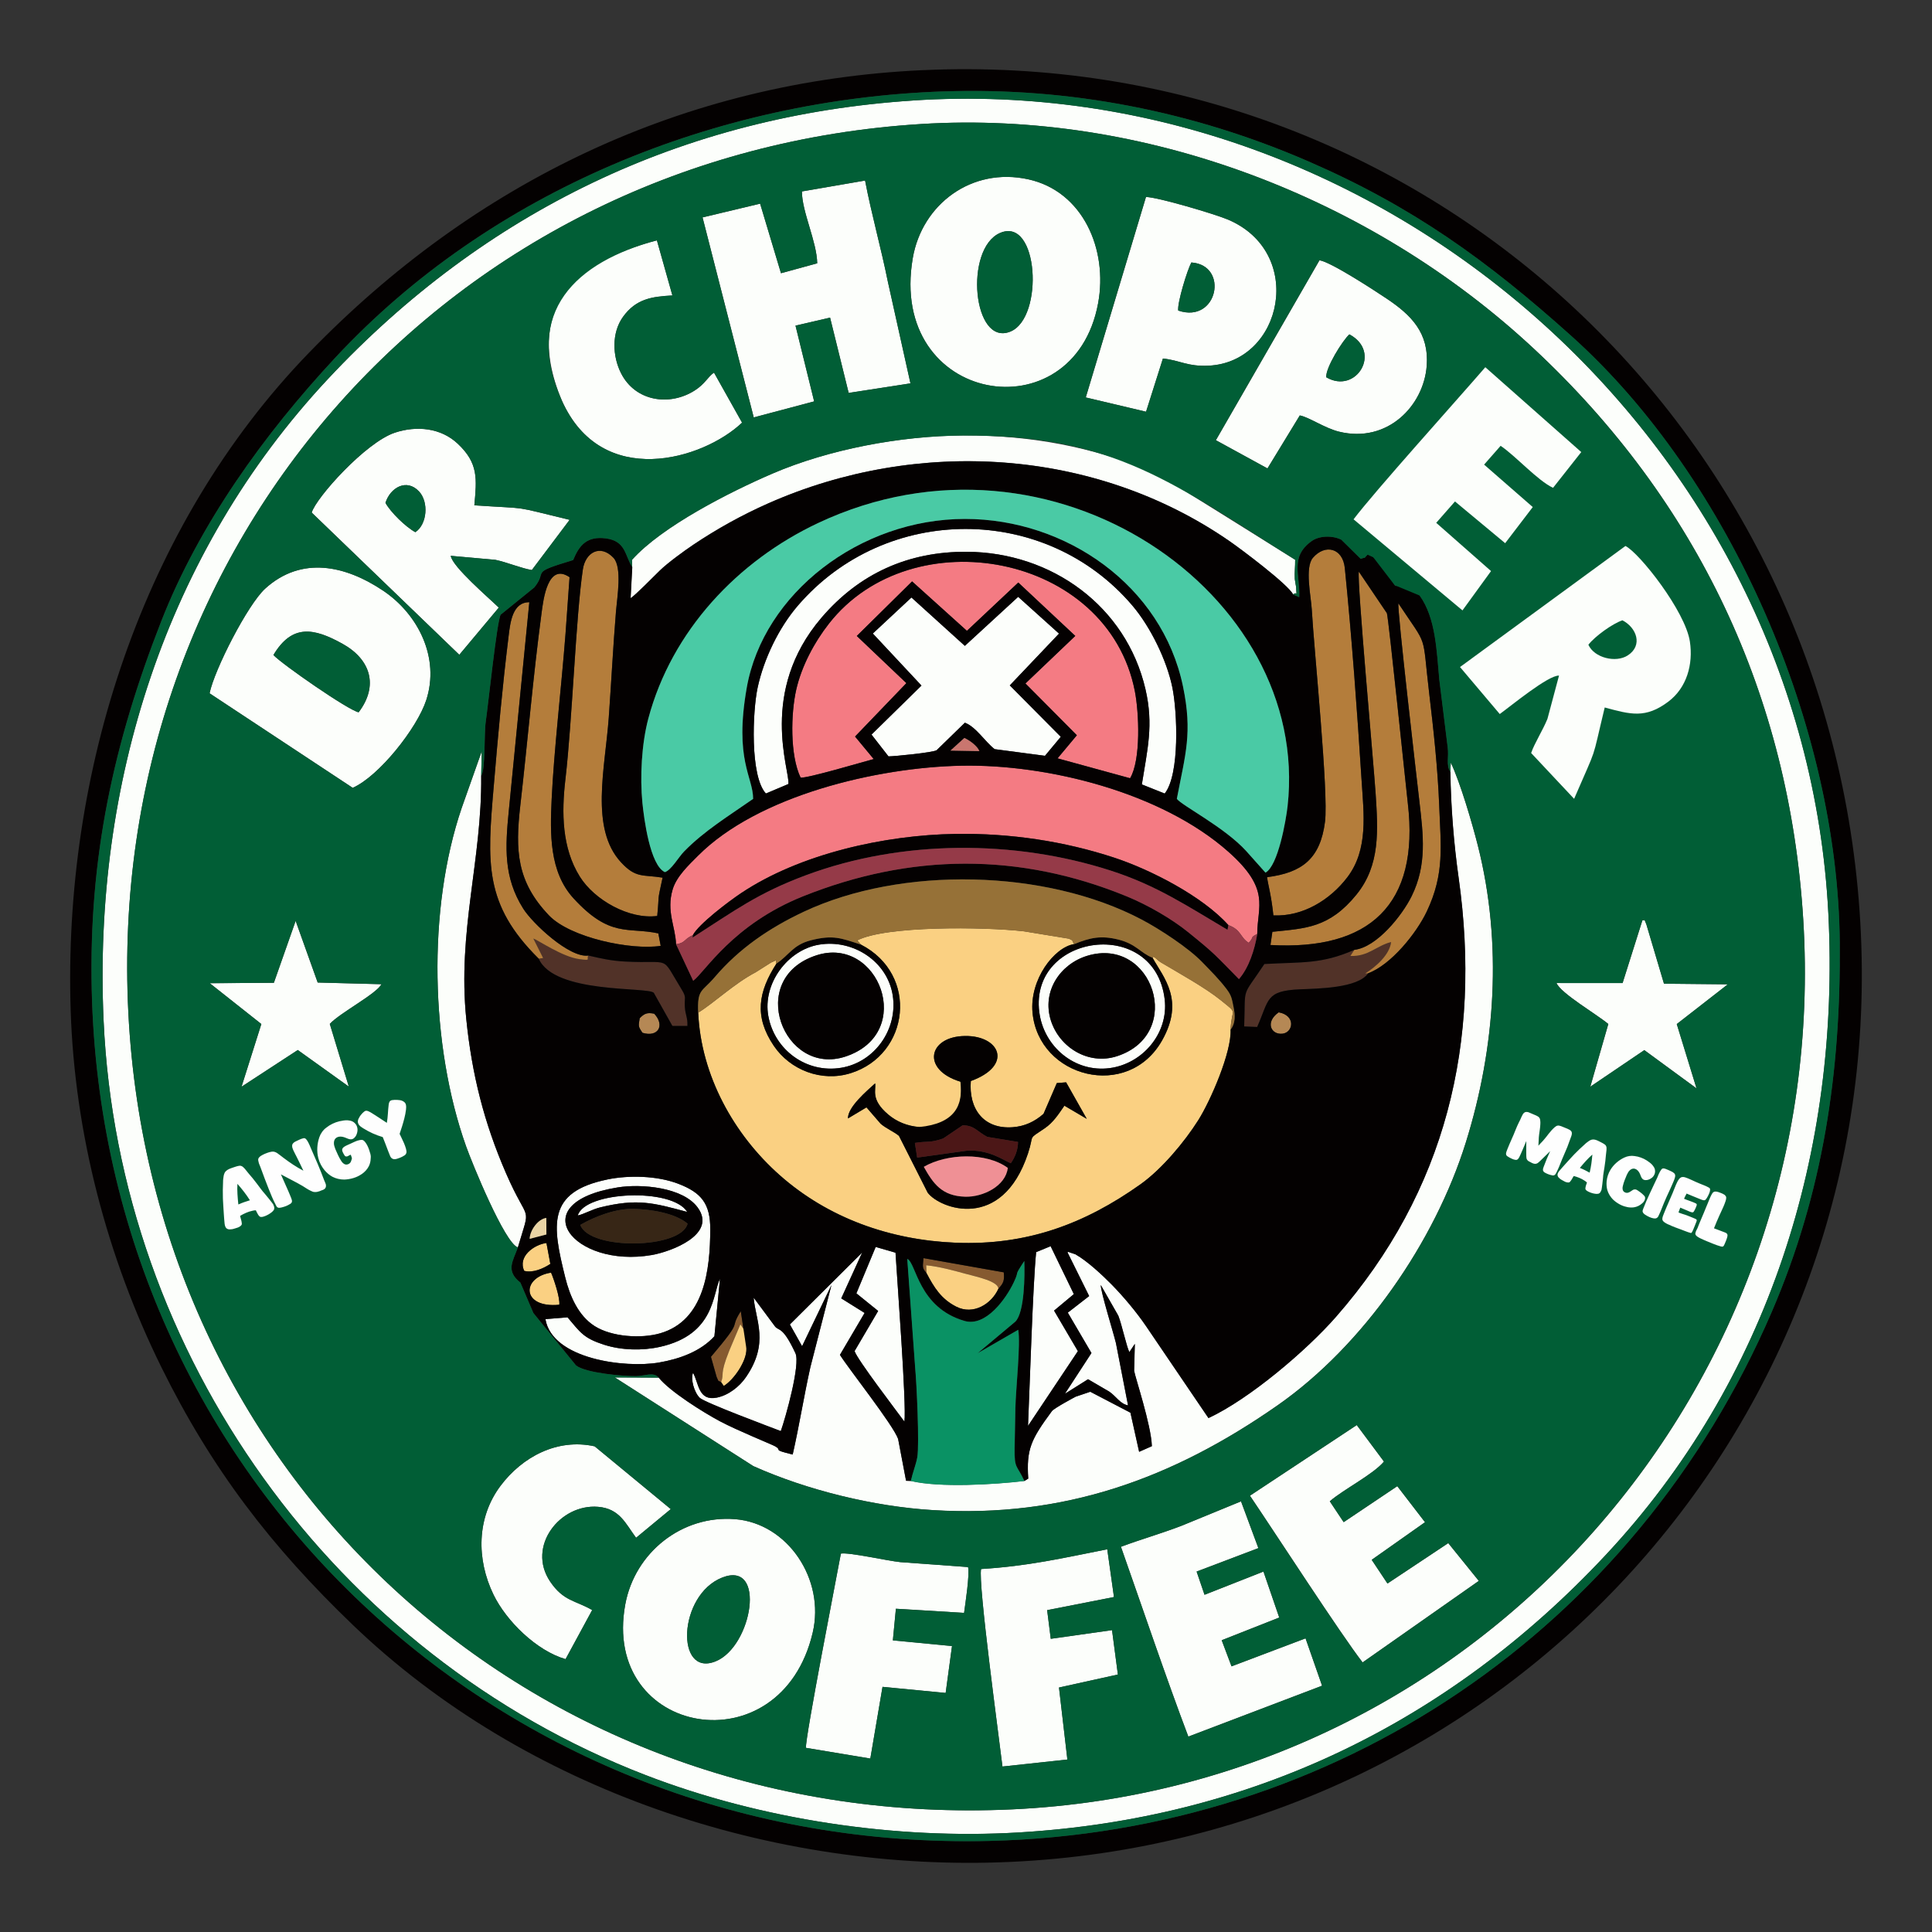 <?xml version="1.0" encoding="UTF-8"?>
<!DOCTYPE svg PUBLIC "-//W3C//DTD SVG 1.1//EN" "http://www.w3.org/Graphics/SVG/1.1/DTD/svg11.dtd">
<!-- Creator: CorelDRAW -->
<svg xmlns="http://www.w3.org/2000/svg" xml:space="preserve" width="70mm" height="70mm" style="shape-rendering:geometricPrecision; text-rendering:geometricPrecision; image-rendering:optimizeQuality; fill-rule:evenodd; clip-rule:evenodd"
viewBox="0 0 70 70"
 xmlns:xlink="http://www.w3.org/1999/xlink">
 <rect x="0" y="0" width="70" height="70" fill="#333333" stroke="none"/>
 <defs>
  <style type="text/css">
   <![CDATA[
    .fil9 {fill:#015E36}
    .fil8 {fill:#040101}
    .fil12 {fill:#0A9264}
    .fil14 {fill:#372616}
    .fil10 {fill:#4ACAA5}
    .fil16 {fill:#4C1717}
    .fil3 {fill:#513228}
    .fil2 {fill:#865A30}
    .fil13 {fill:#953A48}
    .fil11 {fill:#967137}
    .fil4 {fill:#B47D3B}
    .fil0 {fill:#B58855}
    .fil18 {fill:#C9766F}
    .fil1 {fill:#CBECE2}
    .fil17 {fill:#E9D4A5}
    .fil15 {fill:#EF9095}
    .fil5 {fill:#F47B83}
    .fil6 {fill:#FAD082}
    .fil7 {fill:#FCFEFB}
    .fil19 {fill:#FEFEFE;fill-rule:nonzero}
   ]]>
  </style>
 </defs>
 <g id="Capa_x0020_1">
  <path class="fil0" d="M23.177 36.892c-0.043,0.289 -0.064,0.289 0.101,0.529 0.562,0.173 0.825,-0.264 0.425,-0.692 -0.254,-0.05 -0.355,-0.011 -0.526,0.163z"/>
  <path class="fil0" d="M46.329 36.679c-0.504,0.354 -0.279,0.824 0.141,0.774 0.383,-0.045 0.49,-0.659 -0.141,-0.774z"/>
  <path class="fil1" d="M48.672 50.882l0.548 0.419c0.006,-0.218 -0.276,-0.531 -0.394,-0.738 -0.264,0.068 -0.507,0.217 -0.529,0.509l0.375 -0.19z"/>
  <path class="fil2" d="M33.57 46.128l-0.011 -0.286c0.48,0.049 0.98,0.189 1.45,0.315 0.428,0.115 1.134,0.261 1.167,0.531 0.186,-0.194 0.221,-0.3 0.193,-0.59l-2.908 -0.515c-0.023,0.306 -0.065,0.346 0.11,0.543z"/>
  <path class="fil2" d="M26.128 50.079c0.124,-0.33 -0.066,-0.234 0.291,-1.13l0.407 -0.965c0.283,0.399 0.24,0.388 0.218,0.882l-0.204 -1.358c-0.465,0.736 0.164,0.184 -1.081,1.653l0.204 0.724c0.1,0.231 0.043,0.113 0.165,0.194z"/>
  <path class="fil3" d="M19.518 34.734c0.572,1.29 3.956,1.008 4.171,1.238l0.673 1.198 0.544 0c0.012,-0.314 -0.075,-0.392 -0.093,-0.684 -0.022,-0.355 0.069,-0.331 -0.111,-0.628 -0.795,-1.294 -0.324,-0.926 -2.069,-1.02 -0.504,-0.027 -0.851,-0.11 -1.316,-0.217 -0.08,0.144 0.126,0.187 -0.318,0.13 -0.624,-0.079 -1.507,-0.695 -1.675,-0.747l0.355 0.706 -0.16 0.023z"/>
  <path class="fil3" d="M49.072 34.414c-1.193,0.524 -1.877,0.436 -3.261,0.514 -0.851,1.281 -0.675,0.735 -0.732,2.262l0.47 0.019c0.438,-0.984 0.294,-1.311 1.547,-1.364 0.646,-0.028 2.105,-0.038 2.475,-0.581l-0.104 0.006c0.386,-0.241 0.884,-0.677 0.938,-1.139 -0.542,0.139 -0.826,0.532 -1.475,0.505l0.144 -0.222z"/>
  <path class="fil4" d="M23.811 33.188c0.088,-0.869 -0.02,-0.41 0.195,-1.389 -0.717,-0.116 -0.966,0.032 -1.509,-0.558 -1.131,-1.227 -0.573,-3.416 -0.442,-5.236 0.093,-1.291 0.157,-2.59 0.264,-3.878 0.039,-0.469 0.229,-1.574 -0.094,-1.917 -0.475,-0.503 -1.016,-0.197 -1.108,0.42 -0.257,1.73 -0.38,5.44 -0.633,7.61 -0.14,1.206 -0.128,2.481 0.523,3.522 0.532,0.851 1.79,1.557 2.803,1.425z"/>
  <path class="fil4" d="M45.908 31.782c0.033,0.278 0.147,0.623 0.229,1.386 1.07,0.049 2.058,-0.567 2.677,-1.379 0.772,-1.012 0.595,-2.308 0.519,-3.505 -0.162,-2.542 -0.353,-5.164 -0.608,-7.698 -0.074,-0.735 -0.717,-0.885 -1.156,-0.375 -0.301,0.349 -0.068,1.401 -0.042,1.866 0.087,1.509 0.614,6.653 0.48,7.697 -0.171,1.342 -0.829,1.847 -2.099,2.009z"/>
  <path class="fil4" d="M23.938 34.27l-0.085 -0.451c-1.104,-0.238 -1.746,0.177 -3.074,-1.271 -0.881,-0.961 -0.85,-2.356 -0.792,-3.581 0.082,-1.765 0.355,-4.089 0.502,-5.993l0.147 -2.06c-0.795,-0.545 -0.951,0.826 -1.013,1.289 -0.314,2.356 -0.503,4.636 -0.772,6.99 -0.187,1.633 -0.126,2.751 1.037,3.972 0.773,0.812 2.98,1.271 4.051,1.106z"/>
  <path class="fil4" d="M46.099 33.762l-0.069 0.478c3.578,0.203 5.408,-1.458 4.977,-5.131 -0.061,-0.523 -0.698,-6.734 -0.759,-6.892l-1.016 -1.505c-0.072,0.339 0.542,7.003 0.609,8.052 0.085,1.317 0.172,2.58 -0.691,3.644 -0.994,1.225 -1.856,1.227 -3.052,1.354z"/>
  <path class="fil4" d="M49.072 34.414l-0.144 0.222c0.649,0.027 0.933,-0.366 1.475,-0.505 -0.053,0.462 -0.552,0.898 -0.938,1.139l0.104 -0.006c0.826,-0.304 1.749,-1.445 2.127,-2.243 0.653,-1.379 0.504,-2.373 0.448,-3.844 -0.051,-1.335 -0.204,-2.733 -0.363,-4.064 -0.269,-2.265 -0.015,-1.593 -1.114,-3.25 -0.056,0.163 0.673,6.418 0.76,7.176 0.14,1.22 0.279,2.292 -0.28,3.429 -0.348,0.708 -1.268,1.854 -2.076,1.946z"/>
  <path class="fil4" d="M19.518 34.734l0.16 -0.023 -0.355 -0.706c0.168,0.052 1.052,0.668 1.675,0.747 0.444,0.056 0.238,0.013 0.318,-0.13 -0.68,0.095 -2.017,-1.159 -2.358,-1.7 -0.716,-1.135 -0.654,-2.223 -0.523,-3.539l0.744 -7.562c-0.607,-0.004 -0.689,0.721 -0.75,1.222 -0.239,1.962 -0.372,3.476 -0.54,5.454 -0.236,2.765 -0.36,4.268 1.63,6.238z"/>
  <path class="fil5" d="M24.494 34.21c0.342,-0.042 0.28,-0.183 0.61,-0.329 0.214,-0.401 1.284,-1.212 1.744,-1.519 2.133,-1.425 5.199,-2.109 7.775,-2.148 1.976,-0.03 3.94,0.265 5.751,0.862 1.314,0.433 3.188,1.393 4.132,2.441 0.48,0.176 0.418,0.445 0.737,0.643 0.225,-0.243 0.021,-0.17 0.31,-0.323 0.003,-1.009 0.491,-1.611 -1.041,-2.972 -2.42,-2.149 -6.543,-3.184 -9.681,-3.122 -3.066,0.061 -7.367,1.081 -9.541,3.262 -0.337,0.338 -0.779,0.75 -0.919,1.223 -0.234,0.793 0.102,1.343 0.123,1.981z"/>
  <path class="fil5" d="M29.006 28.174c0.203,0.043 2.277,-0.574 2.651,-0.671l-0.676 -0.816 1.86 -1.935 -1.797 -1.709 2.003 -1.977 1.987 1.791 1.861 -1.75 2.065 1.934 -1.806 1.723 1.863 1.876 -0.699 0.837 2.628 0.721c0.4,-0.672 0.324,-2.385 0.172,-3.158 -0.98,-4.996 -8.071,-6.287 -11.081,-2.447 -0.534,0.681 -0.993,1.544 -1.187,2.394 -0.198,0.866 -0.23,2.379 0.158,3.187z"/>
  <path class="fil6" d="M35.174 39.168c-0.081,1 0.457,1.753 1.519,1.673 0.435,-0.033 0.794,-0.202 1.116,-0.485l0.481 -1.114 0.337 -0.027 0.747 1.322 -0.809 -0.476c-0.211,0.305 -0.401,0.607 -0.714,0.819 -0.643,0.436 -0.364,0.183 -0.607,0.915 -0.945,2.841 -3.198,2 -3.633,1.417l-1.041 -2.059c-0.185,-0.151 -0.469,-0.269 -0.664,-0.439l-0.512 -0.592 -0.67 0.4c-0.015,-0.408 0.684,-0.996 0.984,-1.27 0.039,0.243 -0.174,0.577 0.467,1.124 0.316,0.27 0.706,0.426 1.136,0.458 1.127,-0.005 1.619,-0.556 1.488,-1.642 -1.425,-0.432 -1.174,-1.64 0.167,-1.656 1.27,-0.015 1.749,1.074 0.207,1.632zm-3.984 -4.946c2.115,1.084 1.768,3.989 -0.365,4.659 -1.065,0.335 -2.197,-0.119 -2.785,-0.985 -0.729,-1.074 -0.561,-1.97 0.095,-2.99 -0.087,-0.099 0.127,-0.177 -0.2,-0.031l-0.556 0.352c-0.774,0.404 -1.527,1.125 -2.081,1.462 0.1,2.284 1.297,4.423 2.952,5.888 1.762,1.561 4.004,2.35 6.372,2.448 2.564,0.106 4.67,-0.672 6.704,-2.119 0.762,-0.542 1.588,-1.525 2.091,-2.322 0.446,-0.706 1.21,-2.468 1.17,-3.28 0.032,-0.816 0.302,-0.532 -0.353,-1.064 -0.546,-0.444 -1.518,-0.984 -2.154,-1.361 -0.19,-0.112 -0.271,-0.275 -0.323,-0.182 0.406,0.732 1.172,1.536 0.35,2.996 -1.234,2.192 -4.477,1.355 -4.696,-1.004 -0.112,-1.202 0.789,-2.371 1.507,-2.483 -0.122,-0.198 0.005,-0.094 -0.188,-0.197l-1.632 -0.267c-1.471,-0.167 -5.019,-0.202 -6.039,0.33l0.132 0.149z"/>
  <path class="fil6" d="M33.57 46.128c0.276,0.524 0.531,0.938 1.079,1.216 0.617,0.313 1.276,-0.097 1.527,-0.655 -0.034,-0.27 -0.739,-0.416 -1.167,-0.531 -0.47,-0.127 -0.97,-0.267 -1.45,-0.315l0.011 0.286z"/>
  <path class="fil6" d="M26.128 50.079l0.095 0.137c0.375,-0.228 0.838,-0.915 0.82,-1.35 0.021,-0.494 0.065,-0.483 -0.218,-0.882l-0.407 0.965c-0.357,0.896 -0.167,0.8 -0.291,1.13z"/>
  <path class="fil6" d="M20.264 47.273c0.035,-0.234 -0.195,-0.928 -0.298,-1.163 -1.09,0.171 -1.073,1.298 0.298,1.163z"/>
  <path class="fil6" d="M18.994 46.046c0.31,0.082 0.682,-0.078 0.946,-0.252l-0.141 -0.758c-0.442,0.056 -1.051,0.486 -0.805,1.01z"/>
  <path class="fil7" d="M4.651 36.688c-0.861,-17.039 11.7,-31.137 28.722,-32.194 8.078,-0.502 16.302,2.644 22.202,8.141 5.93,5.527 9.261,12.575 9.761,20.686 1.04,16.863 -11.688,31.444 -28.655,32.236 -17.106,0.798 -31.164,-11.728 -32.03,-28.869zm28.433 -33.047c-8.332,0.543 -15.53,4.023 -21.206,10.095 -5.886,6.296 -8.507,14.698 -8.124,23.232 0.544,12.124 8.361,22.995 19.64,27.347 4.183,1.614 9.06,2.344 13.53,2.077 8.36,-0.499 15.532,-3.94 21.234,-10.03 5.93,-6.333 8.525,-14.671 8.088,-23.261 -0.868,-17.046 -16.151,-30.571 -33.16,-29.461z"/>
  <path class="fil7" d="M52.548 27.974c0.016,1.255 0.124,2.598 0.299,3.833 0.838,5.941 -0.451,11.345 -4.444,15.904 -1.07,1.222 -3.132,2.975 -4.62,3.668l-2.262 -3.332c-0.347,-0.51 -0.824,-1.077 -1.246,-1.507 -0.329,-0.335 -0.882,-0.854 -1.317,-1.097l-0.217 -0.071c-0.012,-0.026 -0.046,-0.003 -0.069,-0.003l0.788 1.589 -0.774 0.601 0.857 1.463 -0.963 1.478 0.84 -0.528 0.766 0.447c0.245,0.164 0.399,0.45 0.683,0.499l-0.439 -2.26c-0.101,-0.414 -0.545,-1.828 -0.549,-2.1l0.635 1.111c0.13,0.327 0.303,1.141 0.401,1.32l0.198 -0.298 -0.026 0.971c0.027,0.204 0.621,1.97 0.643,2.735l-0.461 0.204 -0.315 -1.417 -1.455 -0.759 -0.528 0.178c-0.005,0.002 -0.783,0.416 -0.863,0.524 -0.76,1.03 -0.928,1.379 -0.857,2.445l-0.139 0.085c-1.088,0.129 -3.076,0.248 -4.113,-0.001l-0.174 -0.006 -0.288 -1.516c-0.189,-0.519 -1.776,-2.519 -2.108,-3.045l0.894 -1.519 -0.846 -0.528 0.758 -1.661 -2.62 2.605 0.443 0.789 1.063 -2.214 -0.764 2.977c-0.234,1.048 -0.403,2.119 -0.64,3.162 -0.798,-0.196 -0.337,-0.134 -0.647,-0.304 -0.125,-0.068 -1.374,-0.574 -1.99,-0.902 -0.604,-0.322 -1.823,-1.086 -2.217,-1.581l-1.591 -0.008 5.018 3.213c1.963,0.878 4.365,1.463 6.509,1.595 4.734,0.29 8.684,-1.137 12.496,-3.803 3.101,-2.167 5.686,-5.916 6.81,-9.512 1.083,-3.465 1.333,-7.222 0.437,-10.764 -0.204,-0.806 -0.636,-2.281 -0.98,-3.006l-0.018 0.343z"/>
  <path class="fil7" d="M29.055 6.937c0.002,0.74 0.538,1.81 0.555,2.603l-1.313 0.36 -0.756 -2.521 -2.086 0.498 1.855 7.247 2.189 -0.581 -0.676 -2.745 1.253 -0.29 0.673 2.728 2.239 -0.346 -0.817 -3.676c-0.246,-1.226 -0.594,-2.45 -0.827,-3.673l-2.289 0.395z"/>
  <path class="fil7" d="M9.907 23.733c0.671,-1.124 1.455,-0.994 2.514,-0.401 1.006,0.562 1.305,1.512 0.574,2.475 -0.359,-0.061 -2.789,-1.75 -3.087,-2.074zm2.872 4.812c0.955,-0.421 2.336,-2.169 2.664,-3.176 0.502,-1.539 -0.293,-3.12 -1.569,-3.973 -1.354,-0.906 -2.946,-1.265 -4.263,-0.072 -0.635,0.575 -1.846,2.946 -2.018,3.796l5.186 3.425z"/>
  <path class="fil7" d="M36.232 8.441c1.4,-0.609 1.602,3.066 0.38,3.571 -1.369,0.565 -1.683,-3.004 -0.38,-3.571zm3.556 2.544c0.358,-1.938 -0.544,-4.05 -2.528,-4.487 -2.062,-0.455 -3.855,0.913 -4.188,2.853 -0.909,5.294 5.832,6.421 6.716,1.634z"/>
  <path class="fil7" d="M26.169 57.157c1.605,-0.627 1.09,2.486 -0.232,3.033 -1.469,0.607 -1.379,-2.403 0.232,-3.033zm3.277 1.996c0.453,-1.93 -0.904,-3.96 -2.813,-4.111 -1.933,-0.153 -3.631,1.213 -3.978,3.087 -0.882,4.775 5.636,5.944 6.791,1.024z"/>
  <path class="fil7" d="M13.966 18.218c0.173,-0.549 0.766,-0.897 1.219,-0.409 0.353,0.381 0.294,1.185 -0.136,1.473 -0.347,-0.185 -0.903,-0.73 -1.084,-1.064zm3.221 0.092c0.088,-0.964 0.153,-1.528 -0.607,-2.238 -0.607,-0.567 -1.477,-0.658 -2.273,-0.395 -1.058,0.35 -2.854,2.354 -3.013,2.895l5.348 5.153 1.431 -1.71c-0.353,-0.344 -1.692,-1.488 -1.74,-1.876l1.616 0.145c0.426,0.09 0.943,0.31 1.321,0.37l1.369 -1.819c-2.16,-0.519 -1.325,-0.386 -3.451,-0.525z"/>
  <path class="fil7" d="M42.689 11.252c-0.037,-0.283 0.33,-1.473 0.476,-1.742 1.378,0.097 0.955,2.23 -0.476,1.742zm-0.554 1.738c0.63,0.068 0.888,0.296 1.655,0.26 2.698,-0.129 3.521,-4.112 0.689,-5.299 -0.469,-0.196 -2.519,-0.806 -2.957,-0.814l-2.182 7.264 2.185 0.517 0.611 -1.928z"/>
  <path class="fil7" d="M45.593 56.091l-0.629 -1.695 -2.158 0.886c-0.741,0.284 -1.462,0.488 -2.193,0.76 0.762,2.162 1.647,4.78 2.442,6.878l4.846 -1.844 -0.599 -1.716 -2.682 1.014 -0.356 -0.946 2.085 -0.822 -0.572 -1.666 -2.135 0.841 -0.287 -0.841 2.237 -0.849z"/>
  <path class="fil7" d="M48.181 54.394c0.502,-0.435 1.559,-0.963 1.963,-1.439l-0.986 -1.323 -3.871 2.559c0.92,1.358 3.299,5.033 4.083,6.041l4.211 -2.954 -1.107 -1.369 -2.203 1.464 -0.571 -0.858 1.932 -1.363 -1.005 -1.306 -1.943 1.304 -0.503 -0.756z"/>
  <path class="fil7" d="M48.053 13.669c-0.03,-0.342 0.595,-1.337 0.837,-1.554 1.194,0.633 0.245,2.188 -0.837,1.554zm-0.958 1.384c0.323,0.057 0.902,0.461 1.421,0.588 1.76,0.431 3.066,-0.944 3.176,-2.379 0.092,-1.202 -0.561,-1.848 -1.46,-2.449 -0.433,-0.289 -2.012,-1.323 -2.425,-1.383l-3.754 6.52 1.87 1.023 1.171 -1.92z"/>
  <path class="fil7" d="M25.87 13.501c-0.228,0.154 -0.317,0.402 -0.695,0.644 -0.913,0.586 -2.154,0.401 -2.672,-0.62 -0.313,-0.617 -0.35,-1.464 0.072,-2.047 0.471,-0.651 1.044,-0.732 1.788,-0.773l-0.562 -1.997c-2.269,0.593 -5.028,2.031 -3.447,5.796 1.441,3.253 5.121,2.151 6.533,0.809l-1.017 -1.813z"/>
  <path class="fil7" d="M34.931 58.437c0.048,-0.356 0.205,-1.365 0.145,-1.659l-2.453 -0.179c-0.451,-0.043 -1.878,-0.367 -2.156,-0.309 -0.163,0.886 -1.293,6.664 -1.266,7.037l2.333 0.388 0.442 -2.598 2.287 0.221 0.23 -1.699 -2.143 -0.206 0.11 -1.146 2.47 0.15z"/>
  <path class="fil7" d="M35.547 56.848c-0.118,0.489 0.658,6.174 0.774,7.157l2.352 -0.254 -0.304 -2.609 2.134 -0.471 -0.212 -1.608 -2.22 0.314 -0.131 -1.039 2.421 -0.475 -0.243 -1.73c-1.643,0.325 -2.87,0.61 -4.571,0.715z"/>
  <path class="fil7" d="M31.623 22.954l1.763 1.886 -1.81 1.776 0.615 0.79c0.213,-0.001 1.616,-0.139 1.745,-0.224l1.023 -0.996c0.403,0.15 0.721,0.679 1.078,0.958l1.824 0.241 0.573 -0.689 -1.848 -1.862 1.784 -1.877 -1.48 -1.332 -1.932 1.776 -1.935 -1.752 -1.4 1.306z"/>
  <path class="fil7" d="M27.749 28.751l0.817 -0.345c0.063,-0.481 -1.095,-3.338 1.195,-6.021 1.372,-1.607 3.149,-2.408 5.276,-2.393 3.067,0.02 5.769,1.972 6.466,4.98 0.301,1.3 0.069,2.181 -0.131,3.449l0.828 0.331c0.553,-0.698 0.456,-2.972 0.278,-3.842 -0.203,-0.991 -0.793,-2.197 -1.447,-2.967 -3.142,-3.697 -8.93,-3.711 -12.123,0.001 -0.692,0.804 -1.232,1.93 -1.456,2.965 -0.182,0.838 -0.285,3.209 0.299,3.842z"/>
  <path class="fil7" d="M22.905 20.541l-0.06 1.132c0.175,-0.108 0.831,-0.781 1.063,-1.006 0.285,-0.276 0.869,-0.701 1.207,-0.929 0.853,-0.573 1.767,-1.08 2.715,-1.5 5.412,-2.396 11.84,-2.002 16.71,1.364 0.439,0.303 2.123,1.568 2.309,1.933 0.171,-0.126 0.121,0.127 0.112,-0.264 -0,-0.007 -0.044,-0.231 -0.049,-0.294 -0.015,-0.232 0.018,-0.461 0.014,-0.697l-5.118 -3.192c-2.273,-0.889 -4.416,-1.322 -6.912,-1.31 -2.263,0.011 -4.859,0.497 -6.913,1.381 -1.524,0.656 -4,1.907 -5.086,3.124l0.006 0.256z"/>
  <path class="fil7" d="M21.456 58.335c-0.6,-0.35 -1.039,-0.315 -1.523,-1.033 -0.857,-1.274 0.358,-2.821 1.738,-2.707 0.781,0.065 0.995,0.607 1.376,1.122l1.257 -1.039 -2.758 -2.275c-1.356,-0.3 -2.624,0.384 -3.409,1.429 -0.87,1.159 -0.877,2.662 -0.258,3.941 0.465,0.961 1.563,2.039 2.613,2.341l0.964 -1.778z"/>
  <path class="fil7" d="M22.381 43.023c0.848,-0.137 2.362,-0.011 2.9,0.732 0.711,0.982 -0.989,1.601 -1.669,1.718 -2.837,0.489 -4.726,-1.887 -1.231,-2.45zm-0.378 -0.288c-2.198,0.452 -1.995,1.649 -1.522,3.552 0.167,0.673 0.472,1.381 1.061,1.757 0.616,0.394 1.691,0.466 2.387,0.261 1.597,-0.47 1.8,-2.298 1.806,-3.762 0.003,-0.931 -0.32,-1.334 -1.168,-1.657 -0.756,-0.288 -1.777,-0.314 -2.563,-0.152z"/>
  <path class="fil7" d="M18.764 45.196c0.481,-1.633 0.402,-0.772 -0.432,-2.691 -0.792,-1.824 -1.234,-3.574 -1.437,-5.575 -0.326,-3.199 0.57,-5.755 0.54,-8.818l0.019 -0.891 -0.723 2.044c-1.255,3.682 -1.139,8.628 0.157,12.27 0.221,0.62 1.399,3.506 1.876,3.662z"/>
  <path class="fil7" d="M56.397 35.616c0.14,0.367 1.482,1.151 1.876,1.486l-0.653 2.272 1.958 -1.326 1.892 1.387 -0.716 -2.331 1.85 -1.44 -2.313 -0.023 -0.64 -2.152c-0.116,-0.28 -0.03,-0.103 -0.143,-0.145l-0.718 2.274 -2.392 -0.001z"/>
  <path class="fil7" d="M11.949 37.098c0.37,-0.401 1.683,-1.083 1.873,-1.438l-2.312 -0.061 -0.799 -2.233 -0.789 2.243 -2.323 0.015 1.869 1.479 -0.718 2.272 2.039 -1.33 1.85 1.326 -0.69 -2.272z"/>
  <path class="fil7" d="M31.028 46.861l0.789 0.638 -0.854 1.454c0.093,0.303 1.511,2.155 1.806,2.557 0.08,-0.598 -0.264,-5.136 -0.323,-6.122l-0.718 -0.208 -0.7 1.682z"/>
  <path class="fil7" d="M25.111 49.74c-0.099,0.219 0.043,0.715 0.242,0.906 0.184,0.177 2.602,1.076 2.938,1.206 0.175,-0.491 0.717,-2.423 0.53,-2.821 -0.465,-0.996 -0.599,-0.795 -0.739,-0.97l-0.775 -1.044c0.066,0.822 0.579,1.637 -0.283,2.886 -0.232,0.337 -0.628,0.65 -1.049,0.735 -0.674,0.136 -0.653,-0.518 -0.863,-0.897z"/>
  <path class="fil7" d="M37.542 45.367c-0.117,1.124 -0.236,4.942 -0.295,6.296l1.807 -2.708 -0.863 -1.468 0.717 -0.598 -0.842 -1.736 -0.524 0.214z"/>
  <path class="fil7" d="M39.391 34.631c2.372,-0.723 3.558,2.831 1.08,3.637 -1.033,0.336 -2.088,-0.317 -2.397,-1.298 -0.332,-1.057 0.342,-2.041 1.317,-2.339zm-1.736 2.037c0.154,1.24 1.275,2.202 2.552,2.032 1.199,-0.16 2.135,-1.27 1.992,-2.488 -0.355,-3.021 -4.899,-2.393 -4.545,0.456z"/>
  <path class="fil7" d="M29.581 34.613c2.25,-0.731 3.624,2.813 1.054,3.667 -2.236,0.743 -3.636,-2.828 -1.054,-3.667zm-1.744 2.197c0.222,1.228 1.382,2.09 2.647,1.876 1.214,-0.205 2.051,-1.4 1.861,-2.622 -0.193,-1.238 -1.445,-2.047 -2.677,-1.837 -1.137,0.194 -2.042,1.416 -1.831,2.583z"/>
  <path class="fil7" d="M20.563 47.729l-0.801 0.065c0.245,1.452 2.887,1.785 4.117,1.572 0.753,-0.13 1.507,-0.405 2.006,-0.951l0.201 -2.082c-0.272,0.545 -0.178,2.014 -2.16,2.463 -0.653,0.148 -1.403,0.129 -2.034,-0.073 -0.751,-0.241 -0.863,-0.445 -1.328,-0.994z"/>
  <path class="fil7" d="M20.934 44.039c0.214,-0.043 0.527,-0.225 0.823,-0.296 1.343,-0.325 1.909,-0.164 3.142,0.168 -0.538,-0.886 -3.709,-0.752 -3.965,0.128z"/>
  <path class="fil8" d="M26.128 50.079c-0.122,-0.081 -0.066,0.037 -0.165,-0.194l-0.204 -0.724c1.245,-1.468 0.616,-0.917 1.081,-1.653l0.204 1.358c0.018,0.435 -0.446,1.122 -0.82,1.35l-0.095 -0.137zm-5.565 -2.349c0.466,0.549 0.577,0.754 1.328,0.994 0.631,0.202 1.382,0.221 2.034,0.073 1.981,-0.45 1.888,-1.918 2.16,-2.463l-0.201 2.082c-0.499,0.546 -1.253,0.821 -2.006,0.951 -1.23,0.212 -3.872,-0.121 -4.117,-1.572l0.801 -0.065zm4.79 2.916c-0.199,-0.191 -0.341,-0.687 -0.242,-0.906 0.21,0.379 0.189,1.033 0.863,0.897 0.422,-0.085 0.817,-0.398 1.049,-0.735 0.862,-1.248 0.349,-2.063 0.283,-2.886l0.775 1.044c0.141,0.174 0.274,-0.026 0.739,0.97 0.186,0.399 -0.356,2.33 -0.53,2.821 -0.337,-0.13 -2.754,-1.029 -2.938,-1.206zm12.713 -5.494l0.842 1.736 -0.717 0.598 0.863 1.468 -1.807 2.708c0.059,-1.354 0.178,-5.172 0.295,-6.296l0.524 -0.214zm-17.802 2.121c-1.371,0.136 -1.388,-0.991 -0.298,-1.163 0.103,0.235 0.333,0.929 0.298,1.163zm11.464 -2.094l0.718 0.208c0.059,0.986 0.403,5.524 0.323,6.122 -0.294,-0.402 -1.712,-2.253 -1.806,-2.557l0.854 -1.454 -0.789 -0.638 0.7 -1.682zm4.448 1.51c-0.25,0.558 -0.909,0.968 -1.527,0.655 -0.549,-0.278 -0.804,-0.692 -1.079,-1.216 -0.174,-0.197 -0.133,-0.237 -0.11,-0.543l2.908 0.515c0.029,0.289 -0.007,0.395 -0.193,0.59zm-17.182 -0.643c-0.246,-0.524 0.363,-0.954 0.805,-1.01l0.141 0.758c-0.264,0.175 -0.636,0.334 -0.946,0.252zm3.009 -3.311c0.786,-0.162 1.807,-0.136 2.563,0.152 0.848,0.323 1.171,0.725 1.168,1.657 -0.005,1.464 -0.209,3.291 -1.806,3.762 -0.696,0.205 -1.771,0.133 -2.387,-0.261 -0.589,-0.376 -0.894,-1.084 -1.061,-1.757 -0.473,-1.903 -0.676,-3.1 1.522,-3.552zm-2.812 2.15c0.012,-0.327 0.318,-0.725 0.604,-0.757l0.003 0.6 -0.606 0.157zm6.107 -8.195c-0.034,-0.869 0.13,-0.735 0.599,-1.286 0.882,-1.035 1.97,-1.78 3.219,-2.367 3.538,-1.665 8.774,-1.553 12.25,0.28 0.665,0.35 1.697,1.028 2.189,1.538 0.325,0.336 0.609,0.616 0.885,0.977 0.18,0.236 0.193,0.349 0.254,0.653 0.06,0.299 0.076,0.591 -0.108,0.821 0.04,0.812 -0.724,2.574 -1.17,3.28 -0.503,0.797 -1.33,1.78 -2.091,2.322 -2.033,1.446 -4.14,2.225 -6.704,2.119 -2.368,-0.098 -4.61,-0.887 -6.372,-2.448 -1.655,-1.465 -2.851,-3.604 -2.952,-5.888zm21.032 -0.012c0.631,0.116 0.524,0.73 0.141,0.774 -0.419,0.049 -0.645,-0.42 -0.141,-0.774zm-23.152 0.213c0.171,-0.173 0.273,-0.213 0.526,-0.163 0.4,0.428 0.137,0.865 -0.425,0.692 -0.165,-0.24 -0.145,-0.24 -0.101,-0.529zm1.316 -2.682c-0.021,-0.637 -0.358,-1.188 -0.123,-1.981 0.14,-0.473 0.582,-0.885 0.919,-1.223 2.174,-2.181 6.475,-3.202 9.541,-3.262 3.138,-0.062 7.262,0.973 9.681,3.122 1.532,1.361 1.044,1.962 1.041,2.972 -0.093,0.568 -0.303,1.224 -0.664,1.637 -0.884,-0.895 -0.852,-0.903 -1.837,-1.699 -0.606,-0.49 -1.467,-0.985 -2.22,-1.295 -3.898,-1.602 -7.839,-1.564 -11.731,-0.008 -2.562,1.024 -3.559,2.749 -3.985,3.063l-0.622 -1.326zm10.447 -7.472c0.207,0.096 0.473,0.295 0.544,0.478l-1.048 -0.02 0.504 -0.458zm-1.917 -5.089l1.935 1.752 1.932 -1.776 1.48 1.332 -1.784 1.877 1.848 1.862 -0.573 0.689 -1.824 -0.241c-0.357,-0.278 -0.675,-0.808 -1.078,-0.958l-1.023 0.996c-0.128,0.085 -1.531,0.223 -1.745,0.224l-0.615 -0.79 1.81 -1.776 -1.763 -1.886 1.4 -1.306zm-11.707 12.973c0.465,0.107 0.811,0.189 1.316,0.217 1.745,0.094 1.274,-0.274 2.069,1.02 0.18,0.297 0.089,0.273 0.111,0.628 0.018,0.292 0.105,0.37 0.093,0.684l-0.544 -0 -0.673 -1.198c-0.214,-0.229 -3.599,0.053 -4.171,-1.238 -1.99,-1.969 -1.866,-3.473 -1.63,-6.238 0.169,-1.978 0.301,-3.492 0.54,-5.454 0.061,-0.501 0.143,-1.226 0.75,-1.222l-0.744 7.562c-0.13,1.316 -0.193,2.404 0.523,3.539 0.341,0.541 1.678,1.794 2.358,1.7zm28.254 0.643c-0.369,0.542 -1.828,0.553 -2.475,0.581 -1.253,0.054 -1.109,0.38 -1.547,1.364l-0.47 -0.019c0.057,-1.527 -0.119,-0.982 0.732,-2.262 1.384,-0.077 2.068,0.01 3.261,-0.514 0.808,-0.092 1.728,-1.238 2.076,-1.946 0.559,-1.137 0.421,-2.209 0.28,-3.429 -0.087,-0.758 -0.816,-7.014 -0.76,-7.176 1.099,1.657 0.845,0.984 1.114,3.25 0.158,1.331 0.311,2.729 0.363,4.064 0.056,1.471 0.204,2.465 -0.448,3.844 -0.378,0.798 -1.301,1.939 -2.127,2.243zm-25.759 -2.077c-1.014,0.132 -2.271,-0.574 -2.803,-1.425 -0.651,-1.041 -0.664,-2.316 -0.523,-3.522 0.252,-2.17 0.376,-5.88 0.633,-7.61 0.092,-0.618 0.632,-0.924 1.108,-0.42 0.323,0.342 0.133,1.448 0.094,1.917 -0.106,1.289 -0.171,2.587 -0.264,3.878 -0.131,1.82 -0.689,4.009 0.442,5.236 0.543,0.59 0.792,0.442 1.509,0.558 -0.215,0.979 -0.107,0.52 -0.195,1.389zm0.127 1.083c-1.071,0.165 -3.278,-0.294 -4.051,-1.106 -1.163,-1.221 -1.224,-2.339 -1.037,-3.972 0.27,-2.354 0.458,-4.635 0.772,-6.99 0.062,-0.463 0.218,-1.833 1.013,-1.289l-0.147 2.06c-0.147,1.904 -0.419,4.228 -0.502,5.993 -0.057,1.225 -0.089,2.62 0.792,3.581 1.328,1.448 1.97,1.033 3.074,1.271l0.085 0.451zm25.213 -1.863c0.863,-1.064 0.776,-2.327 0.691,-3.644 -0.068,-1.048 -0.681,-7.712 -0.609,-8.052l1.016 1.505c0.06,0.158 0.697,6.369 0.759,6.892 0.431,3.674 -1.399,5.335 -4.977,5.131l0.069 -0.478c1.196,-0.127 2.058,-0.129 3.052,-1.354zm-3.243 -0.626c1.27,-0.162 1.928,-0.667 2.099,-2.009 0.133,-1.044 -0.394,-6.188 -0.48,-7.697 -0.027,-0.465 -0.259,-1.517 0.042,-1.866 0.44,-0.51 1.082,-0.359 1.156,0.375 0.255,2.534 0.446,5.156 0.608,7.698 0.076,1.197 0.253,2.493 -0.519,3.505 -0.619,0.812 -1.607,1.429 -2.677,1.379 -0.081,-0.763 -0.195,-1.108 -0.229,-1.386zm-16.902 -3.608c-0.388,-0.808 -0.355,-2.321 -0.158,-3.187 0.194,-0.85 0.653,-1.713 1.187,-2.394 3.01,-3.84 10.101,-2.549 11.081,2.447 0.151,0.772 0.227,2.486 -0.172,3.158l-2.628 -0.721 0.699 -0.837 -1.863 -1.876 1.806 -1.723 -2.065 -1.934 -1.861 1.75 -1.987 -1.791 -2.003 1.977 1.797 1.709 -1.86 1.935 0.676 0.816c-0.374,0.098 -2.448,0.714 -2.651,0.671zm-1.257 0.578c-0.584,-0.634 -0.481,-3.004 -0.299,-3.842 0.225,-1.035 0.765,-2.161 1.456,-2.965 3.194,-3.712 8.982,-3.698 12.123,-0.001 0.654,0.77 1.244,1.976 1.447,2.967 0.178,0.87 0.276,3.145 -0.278,3.842l-0.828 -0.331c0.2,-1.268 0.432,-2.15 0.131,-3.449 -0.697,-3.008 -3.399,-4.96 -6.466,-4.98 -2.127,-0.014 -3.904,0.787 -5.276,2.393 -2.291,2.683 -1.132,5.54 -1.195,6.021l-0.817 0.345zm-3.658 2.847c-0.54,-0.244 -0.759,-1.948 -0.815,-2.507 -0.093,-0.943 -0.03,-2.142 0.215,-3.061 0.846,-3.171 3.23,-5.704 6.15,-7.08 8.486,-3.998 17.871,2.574 17.01,10.261 -0.057,0.507 -0.344,2.163 -0.801,2.405l-0.693 -0.777c-0.782,-0.863 -2.331,-1.648 -2.518,-1.896 0.309,-1.618 0.576,-2.384 0.223,-4.075 -0.761,-3.655 -4.239,-6.066 -7.895,-6.067 -3.817,-0.001 -7.31,2.704 -7.911,6.113 -0.463,2.622 0.231,3.23 0.231,4.03 -0.887,0.62 -1.767,1.155 -2.5,1.904 -0.205,0.209 -0.464,0.675 -0.696,0.75zm-1.186 -11.057c-0.266,-0.406 -0.225,-0.943 -0.958,-1.035 -0.675,-0.085 -0.956,0.236 -1.181,0.785 -1.639,0.494 -0.89,0.361 -1.41,0.994l-1.216 0.985c-0.133,0.202 -0.461,3.344 -0.54,3.867 -0.067,0.443 -0.005,1.732 -0.166,1.974 0.03,3.064 -0.866,5.62 -0.54,8.818 0.204,2.002 0.645,3.752 1.437,5.575 0.834,1.919 0.912,1.059 0.432,2.691 -0.18,0.504 -0.453,0.846 0.091,1.275l0.471 1.103 1.545 1.899c0.354,0.278 1.74,0.394 2.176,0.387 0.331,-0.005 0.629,-0.166 0.821,0.055 0.394,0.495 1.613,1.259 2.217,1.581 0.616,0.328 1.866,0.834 1.99,0.902 0.309,0.17 -0.151,0.108 0.647,0.304 0.237,-1.042 0.407,-2.114 0.64,-3.162l0.764 -2.977 -1.063 2.214 -0.443 -0.789 2.62 -2.605 -0.758 1.661 0.846 0.528 -0.894 1.519c0.331,0.526 1.919,2.526 2.108,3.045l0.288 1.516 0.174 0.006c0.063,-0.288 0.189,-0.602 0.234,-0.856 0.082,-0.467 -0.026,-2.722 -0.073,-3.2l-0.29 -3.991c0.33,0.146 0.393,1.763 2.076,2.249 0.77,0.222 1.505,-0.807 1.787,-1.407 0.227,-0.484 -0.033,-0.142 0.377,-0.765 0.018,0.498 0.012,1.855 -0.323,2.194l-1.37 1.148 1.473 -0.85c0.092,0.512 -0.092,2.168 -0.103,2.84 -0.008,0.482 -0.02,0.965 -0.028,1.447 -0.012,0.773 0.081,0.594 0.354,1.192l0.139 -0.085c-0.07,-1.066 0.097,-1.415 0.857,-2.445 0.08,-0.108 0.858,-0.523 0.863,-0.524l0.528 -0.178 1.455 0.759 0.315 1.417 0.461 -0.204c-0.023,-0.765 -0.617,-2.531 -0.643,-2.735l0.026 -0.971 -0.198 0.298c-0.098,-0.179 -0.272,-0.993 -0.401,-1.32l-0.635 -1.111c0.004,0.272 0.448,1.686 0.549,2.1l0.439 2.26c-0.284,-0.049 -0.438,-0.335 -0.683,-0.499l-0.766 -0.447 -0.84 0.528 0.963 -1.478 -0.857 -1.463 0.774 -0.601 -0.788 -1.589c0.023,0.001 0.057,-0.023 0.069,0.003l0.217 0.071c0.434,0.243 0.987,0.763 1.317,1.097 0.423,0.43 0.899,0.997 1.246,1.507l2.262 3.332c1.488,-0.693 3.55,-2.447 4.62,-3.668 3.993,-4.56 5.282,-9.963 4.444,-15.904 -0.174,-1.236 -0.282,-2.579 -0.299,-3.833 -0.165,-0.284 -0.045,-0.535 -0.098,-0.91l-0.301 -2.431c-0.098,-1.044 -0.126,-2.238 -0.713,-3.055 -0.23,-0.305 -0.523,-0.338 -0.887,-0.352 -0.259,-0.412 -0.519,-0.977 -1,-1.136 -0.203,0.203 0.006,0.062 -0.249,0.157l-0.705 -0.695c-0.326,-0.16 -0.801,-0.147 -1.079,0.055 -0.793,0.575 -0.406,1.225 -0.445,2.029l-0.221 -0.099c-0.187,-0.365 -1.87,-1.63 -2.309,-1.933 -4.87,-3.365 -11.299,-3.76 -16.71,-1.364 -0.948,0.42 -1.862,0.927 -2.715,1.5 -0.339,0.227 -0.922,0.653 -1.207,0.929 -0.232,0.225 -0.888,0.897 -1.063,1.006l0.06 -1.132z"/>
  <path class="fil8" d="M34.197 3.312c4.555,-0.154 9.031,0.721 13.21,2.536 3.788,1.646 6.475,3.59 9.524,6.325 5.803,5.205 9.656,14.217 9.725,21.963 0.042,4.691 -0.595,9.053 -2.461,13.388 -4.959,11.521 -15.794,18.868 -28.34,19.175 -17.7,0.433 -32.129,-13.099 -32.533,-30.834 -0.109,-4.781 0.786,-8.929 2.518,-13.353 1.383,-3.532 3.732,-6.784 6.299,-9.545 5.643,-6.068 13.828,-9.378 22.056,-9.656zm-0.759 -0.771c-8.668,0.396 -16.249,4.049 -22.242,10.238 -6.066,6.263 -8.916,15.235 -8.635,23.843 0.145,4.451 1.319,8.931 3.288,12.919 1.822,3.69 3.975,6.493 6.933,9.332 6.245,5.993 15.231,8.973 23.811,8.588 18.022,-0.809 31.857,-15.996 30.809,-34.047 -1.042,-17.949 -15.923,-31.697 -33.964,-30.872z"/>
  <path class="fil8" d="M33.471 42.276c0.836,-0.484 2.256,-0.536 3.043,0.039 -0.075,0.66 -0.9,1.063 -1.544,1.044 -0.846,-0.025 -1.158,-0.474 -1.499,-1.083zm3.152 -0.13c-0.254,-0.102 -0.798,-0.504 -1.586,-0.455l-1.806 0.251 -0.083 -0.532c0.5,-0.077 0.516,0.012 1.023,-0.159l0.711 -0.48c0.427,0.011 0.492,0.207 0.888,0.421l1.114 0.183c-0,0.288 -0.106,0.549 -0.261,0.772zm-1.449 -2.978c1.542,-0.558 1.063,-1.647 -0.207,-1.632 -1.341,0.016 -1.592,1.224 -0.167,1.656 0.108,0.88 -0.225,1.517 -1.488,1.642 -0.43,-0.032 -0.82,-0.189 -1.136,-0.458 -0.641,-0.547 -0.428,-0.881 -0.467,-1.124 -0.3,0.274 -0.999,0.863 -0.984,1.27l0.67 -0.4 0.512 0.592c0.195,0.17 0.479,0.288 0.664,0.439l1.041 2.059c0.435,0.583 2.688,1.425 3.633,-1.417 0.243,-0.731 -0.036,-0.479 0.607,-0.915 0.312,-0.212 0.503,-0.513 0.714,-0.819l0.809 0.476 -0.747 -1.322 -0.337 0.027 -0.481 1.114c-0.321,0.283 -0.68,0.452 -1.116,0.485 -1.062,0.08 -1.6,-0.673 -1.519,-1.673z"/>
  <path class="fil8" d="M29.581 34.613c-2.582,0.838 -1.182,4.409 1.054,3.667 2.569,-0.854 1.196,-4.397 -1.054,-3.667z"/>
  <path class="fil8" d="M39.391 34.631c-0.975,0.297 -1.649,1.282 -1.317,2.339 0.308,0.982 1.363,1.635 2.397,1.298 2.478,-0.806 1.292,-4.36 -1.08,-3.637z"/>
  <path class="fil8" d="M25.104 33.881l-0.012 0.089c1.544,-0.988 2.37,-1.614 4.126,-2.266 3.455,-1.282 7.532,-1.285 11.018,-0.163 1.675,0.539 2.767,1.279 4.24,2.148l0.03 -0.172c-0.943,-1.048 -2.817,-2.008 -4.132,-2.441 -1.811,-0.597 -3.775,-0.893 -5.751,-0.862 -2.577,0.04 -5.643,0.723 -7.775,2.148 -0.46,0.307 -1.53,1.118 -1.744,1.519z"/>
  <path class="fil8" d="M21.025 44.38c0.542,-0.311 1.299,-0.6 1.95,-0.581 0.597,0.018 1.478,0.148 1.937,0.536 -0.229,0.919 -3.555,0.974 -3.887,0.044zm-0.091 -0.341c0.255,-0.88 3.426,-1.014 3.965,-0.128 -1.233,-0.332 -1.799,-0.493 -3.142,-0.168 -0.296,0.071 -0.609,0.253 -0.823,0.296zm1.447 -1.017c-3.495,0.564 -1.606,2.94 1.231,2.45 0.68,-0.117 2.38,-0.736 1.669,-1.718 -0.538,-0.743 -2.053,-0.869 -2.9,-0.732z"/>
  <path class="fil8" d="M27.838 36.811c-0.211,-1.167 0.695,-2.389 1.831,-2.583 1.231,-0.21 2.484,0.6 2.677,1.837 0.19,1.221 -0.647,2.416 -1.861,2.622 -1.265,0.214 -2.426,-0.648 -2.647,-1.876zm0.297 -1.903c-0.656,1.02 -0.824,1.916 -0.095,2.99 0.588,0.866 1.72,1.32 2.785,0.985 2.134,-0.671 2.48,-3.576 0.365,-4.659 -0.718,-0.235 -1.005,-0.36 -1.81,-0.156 -0.66,0.168 -0.805,0.558 -1.245,0.84z"/>
  <path class="fil8" d="M37.655 36.668c-0.355,-2.849 4.19,-3.477 4.545,-0.456 0.143,1.218 -0.794,2.329 -1.992,2.488 -1.278,0.17 -2.398,-0.792 -2.552,-2.032zm1.262 -2.461c-0.718,0.112 -1.618,1.281 -1.507,2.483 0.219,2.359 3.462,3.196 4.696,1.004 0.822,-1.459 0.056,-2.264 -0.35,-2.996 -0.434,-0.173 -0.586,-0.495 -1.23,-0.656 -0.637,-0.16 -1.028,-0.072 -1.608,0.165z"/>
  <path class="fil9" d="M29.446 59.153c-1.155,4.92 -7.673,3.751 -6.791,-1.024 0.346,-1.874 2.045,-3.24 3.978,-3.087 1.91,0.151 3.267,2.182 2.813,4.111zm6.101 -2.304c1.701,-0.105 2.928,-0.39 4.571,-0.715l0.243 1.73 -2.421 0.475 0.131 1.038 2.22 -0.314 0.212 1.608 -2.134 0.471 0.304 2.609 -2.352 0.254c-0.116,-0.984 -0.892,-6.668 -0.774,-7.157zm-0.617 1.589l-2.47 -0.15 -0.11 1.146 2.143 0.206 -0.23 1.699 -2.288 -0.221 -0.442 2.598 -2.333 -0.388c-0.027,-0.374 1.103,-6.151 1.266,-7.038 0.277,-0.058 1.705,0.266 2.156,0.309l2.453 0.179c0.06,0.294 -0.098,1.302 -0.145,1.659zm8.426 -1.497l0.287 0.841 2.135 -0.841 0.572 1.666 -2.085 0.822 0.356 0.946 2.682 -1.014 0.599 1.716 -4.846 1.844c-0.795,-2.098 -1.68,-4.716 -2.442,-6.878 0.731,-0.272 1.452,-0.476 2.193,-0.76l2.158 -0.886 0.629 1.695 -2.237 0.849zm-21.901 1.395l-0.964 1.778c-1.05,-0.302 -2.148,-1.381 -2.613,-2.341 -0.619,-1.278 -0.612,-2.782 0.258,-3.941 0.785,-1.045 2.053,-1.728 3.409,-1.429l2.758 2.275 -1.257 1.039c-0.382,-0.515 -0.596,-1.058 -1.376,-1.122 -1.38,-0.114 -2.596,1.433 -1.738,2.707 0.484,0.719 0.923,0.684 1.523,1.033zm26.725 -3.941l0.503 0.756 1.943 -1.304 1.005 1.306 -1.932 1.363 0.571 0.858 2.203 -1.464 1.107 1.369 -4.211 2.954c-0.783,-1.008 -3.162,-4.683 -4.082,-6.041l3.871 -2.559 0.986 1.323c-0.404,0.476 -1.461,1.004 -1.963,1.439zm8.216 -18.778l2.392 0.001 0.718 -2.274c0.113,0.042 0.028,-0.135 0.143,0.145l0.639 2.152 2.313 0.023 -1.85 1.44 0.716 2.331 -1.892 -1.387 -1.958 1.326 0.653 -2.272c-0.393,-0.335 -1.736,-1.118 -1.876,-1.485zm-44.447 1.481l0.69 2.272 -1.85 -1.326 -2.038 1.33 0.718 -2.272 -1.869 -1.479 2.323 -0.015 0.789 -2.243 0.799 2.233 2.312 0.061c-0.19,0.355 -1.504,1.038 -1.873,1.438zm0.83 -8.553l-5.186 -3.425c0.172,-0.85 1.383,-3.221 2.018,-3.796 1.317,-1.193 2.909,-0.833 4.263,0.072 1.276,0.853 2.071,2.434 1.569,3.973 -0.328,1.007 -1.709,2.755 -2.664,3.176zm38.656 -6.968c0.587,0.817 0.615,2.012 0.713,3.055l0.301 2.431c0.053,0.375 -0.067,0.626 0.098,0.91l0.019 -0.343c0.344,0.724 0.776,2.2 0.98,3.006 0.896,3.543 0.646,7.3 -0.437,10.765 -1.124,3.596 -3.709,7.344 -6.81,9.512 -3.813,2.665 -7.762,4.093 -12.496,3.803 -2.144,-0.131 -4.546,-0.717 -6.509,-1.595l-5.018 -3.213 1.591 0.008c-0.192,-0.221 -0.49,-0.06 -0.821,-0.055 -0.436,0.007 -1.821,-0.109 -2.176,-0.387l-1.545 -1.899 -0.471 -1.103c-0.544,-0.429 -0.271,-0.772 -0.091,-1.275 -0.477,-0.156 -1.655,-3.042 -1.876,-3.662 -1.296,-3.642 -1.412,-8.588 -0.157,-12.27l0.723 -2.044 -0.019 0.891c0.161,-0.242 0.099,-1.531 0.166,-1.974 0.079,-0.523 0.407,-3.665 0.54,-3.867l1.216 -0.985c0.52,-0.633 -0.229,-0.499 1.41,-0.994 0.225,-0.549 0.505,-0.87 1.181,-0.785 0.733,0.092 0.692,0.629 0.958,1.035l-0.006 -0.256c1.086,-1.217 3.562,-2.468 5.086,-3.124 2.054,-0.884 4.65,-1.37 6.913,-1.381 5.528,-0.028 7.639,1.763 12.029,4.502 0.003,0.236 -0.029,0.465 -0.014,0.697 0.004,0.063 0.048,0.287 0.049,0.294 0.009,0.392 0.059,0.138 -0.112,0.264l0.221 0.099c0.038,-0.804 -0.348,-1.454 0.445,-2.029 0.278,-0.202 0.753,-0.214 1.079,-0.055l0.705 0.695c0.255,-0.096 0.045,0.052 0.249,-0.151l0.204 0.091 0.778 1.014 0.906 0.376zm-34.248 -3.268c2.126,0.139 1.291,0.007 3.451,0.525l-1.369 1.819c-0.378,-0.061 -0.895,-0.281 -1.321,-0.37l-1.616 -0.145c0.049,0.387 1.388,1.532 1.74,1.876l-1.431 1.71 -5.348 -5.153c0.16,-0.541 1.956,-2.545 3.013,-2.895 0.796,-0.264 1.666,-0.172 2.273,0.395 0.76,0.71 0.695,1.274 0.607,2.238zm29.907 -3.257l-1.171 1.92 -1.87 -1.023 3.754 -6.519c0.412,0.059 1.992,1.093 2.425,1.382 0.899,0.601 1.553,1.247 1.46,2.449 -0.11,1.435 -1.415,2.81 -3.176,2.379 -0.519,-0.127 -1.098,-0.531 -1.422,-0.588zm-4.96 -2.063l-0.611 1.928 -2.185 -0.517 2.182 -7.264c0.438,0.008 2.488,0.618 2.957,0.814 2.833,1.187 2.009,5.169 -0.689,5.299 -0.767,0.037 -1.025,-0.192 -1.655,-0.26zm-2.347 -2.005c-0.884,4.787 -7.625,3.66 -6.716,-1.634 0.333,-1.94 2.127,-3.308 4.188,-2.853 1.984,0.438 2.886,2.55 2.528,4.487zm-13.918 2.516l1.017 1.813c-1.412,1.342 -5.092,2.444 -6.533,-0.809 -1.415,-3.194 0.514,-5.017 3.447,-5.796l0.562 1.997c-0.744,0.04 -1.317,0.121 -1.788,0.773 -0.422,0.584 -0.385,1.431 -0.072,2.047 0.518,1.021 1.758,1.205 2.672,0.62 0.378,-0.242 0.466,-0.49 0.695,-0.644zm3.185 -6.564l2.289 -0.395c0.233,1.223 0.581,2.448 0.827,3.673l0.817 3.676 -2.239 0.346 -0.673 -2.728 -1.253 0.29 0.676 2.745 -2.189 0.581 -1.855 -7.247 2.086 -0.498 0.756 2.52 1.313 -0.36c-0.017,-0.792 -0.553,-1.862 -0.555,-2.603zm-24.405 29.751c0.866,17.142 14.924,29.667 32.03,28.869 16.967,-0.791 29.694,-15.372 28.655,-32.236 -0.5,-8.111 -3.831,-15.159 -9.761,-20.686 -5.899,-5.498 -14.124,-8.643 -22.202,-8.141 -17.021,1.057 -29.582,15.155 -28.722,32.194z"/>
  <path class="fil9" d="M33.084 3.641c17.01,-1.109 32.293,12.415 33.16,29.461 0.437,8.59 -2.158,16.927 -8.088,23.261 -5.702,6.09 -12.873,9.531 -21.234,10.03 -4.469,0.267 -9.347,-0.463 -13.53,-2.077 -11.279,-4.353 -19.096,-15.223 -19.64,-27.347 -0.383,-8.534 2.239,-16.936 8.124,-23.232 5.676,-6.072 12.874,-9.552 21.206,-10.095zm1.114 -0.329c-8.228,0.278 -16.413,3.588 -22.056,9.656 -2.567,2.76 -4.916,6.012 -6.299,9.545 -1.732,4.424 -2.627,8.572 -2.518,13.353 0.404,17.735 14.833,31.267 32.533,30.834 12.546,-0.307 23.381,-7.654 28.34,-19.175 1.866,-4.335 2.502,-8.697 2.461,-13.388 -0.069,-7.746 -3.921,-16.759 -9.725,-21.963 -3.05,-2.735 -5.736,-4.679 -9.524,-6.325 -4.179,-1.816 -8.655,-2.691 -13.21,-2.536z"/>
  <path class="fil9" d="M36.232 8.441c-1.303,0.567 -0.989,4.136 0.38,3.571 1.222,-0.504 1.02,-4.179 -0.38,-3.571z"/>
  <path class="fil9" d="M9.907 23.733c0.298,0.325 2.728,2.013 3.087,2.074 0.731,-0.963 0.432,-1.913 -0.574,-2.475 -1.059,-0.592 -1.842,-0.723 -2.514,0.401z"/>
  <path class="fil9" d="M26.169 57.157c-1.611,0.63 -1.702,3.64 -0.232,3.033 1.322,-0.546 1.837,-3.659 0.232,-3.033z"/>
  <path class="fil9" d="M42.689 11.252c1.431,0.488 1.854,-1.646 0.476,-1.742 -0.146,0.27 -0.513,1.459 -0.476,1.742z"/>
  <path class="fil9" d="M13.966 18.218c0.181,0.335 0.737,0.879 1.084,1.064 0.43,-0.288 0.489,-1.092 0.136,-1.473 -0.454,-0.488 -1.047,-0.141 -1.219,0.409z"/>
  <path class="fil9" d="M48.053 13.669c1.082,0.634 2.031,-0.921 0.837,-1.554 -0.242,0.217 -0.867,1.212 -0.837,1.554z"/>
  <path class="fil10" d="M24.091 31.599c0.232,-0.075 0.491,-0.54 0.696,-0.75 0.733,-0.749 1.613,-1.284 2.5,-1.904 0,-0.8 -0.693,-1.408 -0.231,-4.03 0.602,-3.41 4.094,-6.114 7.911,-6.113 3.657,0.001 7.134,2.412 7.895,6.067 0.352,1.692 0.085,2.458 -0.223,4.075 0.187,0.248 1.736,1.032 2.518,1.896l0.693 0.777c0.457,-0.242 0.744,-1.898 0.801,-2.405 0.861,-7.686 -8.524,-14.258 -17.01,-10.261 -2.92,1.375 -5.304,3.909 -6.15,7.08 -0.245,0.919 -0.308,2.118 -0.215,3.061 0.056,0.559 0.275,2.264 0.815,2.507z"/>
  <path class="fil11" d="M25.298 36.691c0.554,-0.337 1.307,-1.059 2.081,-1.462l0.556 -0.352c0.328,-0.146 0.113,-0.068 0.2,0.031 0.441,-0.282 0.585,-0.673 1.245,-0.84 0.804,-0.204 1.091,-0.08 1.81,0.156l-0.132 -0.149c1.02,-0.532 4.568,-0.497 6.039,-0.33l1.632 0.267c0.193,0.103 0.066,-0.001 0.187,0.197 0.58,-0.237 0.971,-0.324 1.608,-0.165 0.645,0.162 0.796,0.483 1.23,0.656 0.052,-0.093 0.133,0.07 0.323,0.182 0.637,0.377 1.609,0.918 2.154,1.361 0.655,0.533 0.385,0.249 0.353,1.064 0.184,-0.23 0.169,-0.522 0.108,-0.821 -0.061,-0.304 -0.075,-0.417 -0.254,-0.653 -0.275,-0.361 -0.56,-0.64 -0.885,-0.977 -0.492,-0.51 -1.524,-1.187 -2.189,-1.538 -3.476,-1.833 -8.712,-1.945 -12.25,-0.28 -1.249,0.588 -2.337,1.332 -3.219,2.367 -0.469,0.55 -0.633,0.417 -0.599,1.286z"/>
  <path class="fil12" d="M33.001 53.66c1.036,0.249 3.025,0.13 4.113,0.001 -0.273,-0.599 -0.366,-0.419 -0.354,-1.192 0.007,-0.482 0.019,-0.965 0.028,-1.447 0.012,-0.671 0.195,-2.328 0.103,-2.84l-1.473 0.85 1.37 -1.148c0.336,-0.339 0.342,-1.696 0.323,-2.194 -0.41,0.623 -0.149,0.281 -0.377,0.765 -0.282,0.601 -1.017,1.63 -1.787,1.407 -1.683,-0.487 -1.746,-2.103 -2.076,-2.249l0.29 3.991c0.047,0.478 0.155,2.734 0.073,3.2 -0.045,0.254 -0.171,0.569 -0.234,0.856z"/>
  <path class="fil13" d="M25.104 33.881c-0.33,0.146 -0.268,0.287 -0.61,0.329l0.622 1.326c0.426,-0.314 1.423,-2.039 3.985,-3.063 3.892,-1.556 7.832,-1.594 11.731,0.008 0.753,0.309 1.614,0.805 2.22,1.295 0.985,0.796 0.953,0.804 1.837,1.699 0.361,-0.412 0.571,-1.069 0.664,-1.637 -0.289,0.153 -0.085,0.081 -0.31,0.323 -0.318,-0.198 -0.257,-0.467 -0.737,-0.643l-0.03 0.172c-1.473,-0.869 -2.565,-1.609 -4.24,-2.148 -3.486,-1.122 -7.563,-1.119 -11.018,0.163 -1.756,0.652 -2.582,1.277 -4.126,2.266l0.012 -0.089z"/>
  <path class="fil14" d="M21.025 44.38c0.332,0.93 3.659,0.875 3.887,-0.044 -0.459,-0.388 -1.34,-0.518 -1.937,-0.536 -0.651,-0.019 -1.408,0.27 -1.95,0.581z"/>
  <path class="fil15" d="M33.471 42.276c0.341,0.609 0.653,1.058 1.499,1.083 0.643,0.019 1.469,-0.384 1.544,-1.044 -0.787,-0.575 -2.207,-0.523 -3.043,-0.039z"/>
  <path class="fil16" d="M36.623 42.146c0.156,-0.223 0.261,-0.484 0.261,-0.772l-1.114 -0.183c-0.396,-0.214 -0.461,-0.41 -0.888,-0.421l-0.711 0.48c-0.506,0.17 -0.522,0.082 -1.023,0.159l0.083 0.532 1.806 -0.251c0.788,-0.05 1.333,0.352 1.586,0.455z"/>
  <path class="fil17" d="M19.191 44.885l0.606 -0.157 -0.003 -0.6c-0.286,0.032 -0.592,0.43 -0.604,0.757z"/>
  <path class="fil18" d="M34.437 27.195l1.048 0.02c-0.071,-0.182 -0.337,-0.382 -0.544,-0.478l-0.504 0.458z"/>
  <path class="fil7" d="M54.371 16.153c0.551,0.372 1.335,1.256 1.899,1.522l1.022 -1.296 -3.476 -3.074c-1.073,1.241 -4.004,4.493 -4.774,5.511l3.946 3.3 1.035 -1.425 -1.986 -1.748 0.68 -0.774 1.818 1.512 1 -1.309 -1.763 -1.538 0.599 -0.682z"/>
  <path class="fil7" d="M58.784 22.475c0.511,0.264 0.752,0.908 0.194,1.271 -0.436,0.283 -1.218,0.087 -1.428,-0.386 0.242,-0.31 0.874,-0.765 1.234,-0.885zm-0.643 3.158c0.935,0.252 1.479,0.413 2.309,-0.214 0.663,-0.501 0.902,-1.343 0.778,-2.172 -0.164,-1.102 -1.83,-3.215 -2.335,-3.465l-5.994 4.386 1.44 1.703c0.4,-0.288 1.757,-1.411 2.147,-1.393l-0.419 1.567c-0.162,0.404 -0.467,0.876 -0.591,1.238l1.557 1.66c0.881,-2.039 0.608,-1.239 1.109,-3.31z"/>
  <path class="fil19" d="M9.922 43.835c-0.014,0.026 -0.037,0.053 -0.07,0.08 -0.033,0.027 -0.07,0.053 -0.111,0.078 -0.041,0.024 -0.082,0.045 -0.124,0.062 -0.042,0.017 -0.077,0.028 -0.105,0.034 -0.013,0.002 -0.028,0.003 -0.043,0.004 -0.015,0.001 -0.028,-0.001 -0.041,-0.006 -0.015,-0.006 -0.03,-0.019 -0.047,-0.038 -0.017,-0.02 -0.032,-0.042 -0.045,-0.067 -0.014,-0.025 -0.027,-0.05 -0.039,-0.074 -0.012,-0.025 -0.021,-0.043 -0.027,-0.057 -0.023,-0.001 -0.044,0.001 -0.065,0.005 -0.021,0.004 -0.042,0.008 -0.062,0.013 -0.079,0.017 -0.155,0.041 -0.229,0.074 -0.074,0.032 -0.145,0.069 -0.214,0.11 0.002,0.004 0.003,0.013 0.006,0.028 0.002,0.015 0.004,0.025 0.006,0.028 0.004,0.015 0.01,0.034 0.017,0.059 0.007,0.025 0.014,0.05 0.02,0.076 0.006,0.026 0.01,0.051 0.012,0.076 0.002,0.025 0,0.043 -0.007,0.057 -0.006,0.011 -0.015,0.021 -0.027,0.033 -0.013,0.011 -0.026,0.022 -0.042,0.032 -0.015,0.009 -0.031,0.018 -0.046,0.025 -0.015,0.007 -0.029,0.013 -0.04,0.015 -0.04,0.011 -0.08,0.023 -0.119,0.037 -0.039,0.013 -0.08,0.021 -0.122,0.022 -0.019,0.002 -0.039,0.002 -0.059,0.001 -0.02,-0.002 -0.039,-0.007 -0.057,-0.016 -0.03,-0.012 -0.053,-0.034 -0.07,-0.065 -0.019,-0.039 -0.03,-0.08 -0.034,-0.124 -0.004,-0.043 -0.008,-0.086 -0.012,-0.13 -0.002,-0.015 -0.005,-0.044 -0.007,-0.086 -0.002,-0.042 -0.005,-0.089 -0.01,-0.143 -0.004,-0.053 -0.008,-0.11 -0.011,-0.168 -0.003,-0.059 -0.007,-0.115 -0.01,-0.169 -0.003,-0.054 -0.006,-0.101 -0.008,-0.142 -0.002,-0.041 -0.003,-0.07 -0.004,-0.086 -0.003,-0.099 -0.004,-0.197 -0.003,-0.294 0.001,-0.097 0.004,-0.195 0.009,-0.293 0,-0.018 0.001,-0.037 0.001,-0.056 0,-0.018 0.002,-0.036 0.005,-0.054 0.004,-0.038 0.009,-0.077 0.016,-0.114 0.007,-0.037 0.019,-0.074 0.036,-0.11 0.022,-0.04 0.053,-0.073 0.094,-0.1 0.041,-0.026 0.082,-0.046 0.123,-0.06 0.009,-0.004 0.025,-0.01 0.051,-0.018 0.025,-0.009 0.051,-0.018 0.079,-0.027 0.028,-0.01 0.054,-0.018 0.078,-0.025 0.025,-0.007 0.042,-0.012 0.051,-0.014 0.021,-0.005 0.041,-0.008 0.063,-0.011 0.021,-0.003 0.042,-0 0.061,0.008 0.026,0.008 0.049,0.021 0.069,0.04 0.02,0.019 0.04,0.039 0.059,0.059 0.004,0.004 0.013,0.015 0.026,0.032 0.013,0.017 0.028,0.035 0.045,0.055 0.016,0.02 0.031,0.038 0.044,0.055 0.013,0.017 0.022,0.028 0.026,0.032 0.051,0.058 0.101,0.117 0.15,0.177 0.049,0.06 0.097,0.121 0.143,0.183 0.05,0.065 0.098,0.129 0.144,0.192 0.046,0.063 0.096,0.124 0.149,0.183 0.012,0.013 0.033,0.038 0.062,0.075 0.03,0.036 0.061,0.075 0.095,0.116 0.034,0.041 0.064,0.08 0.092,0.117 0.028,0.037 0.047,0.063 0.057,0.077 0.002,0.004 0.003,0.008 0.004,0.013 0.001,0.005 0.003,0.01 0.004,0.014 0.015,0.025 0.024,0.053 0.028,0.085 0.004,0.032 -0,0.061 -0.014,0.087zm-1.286 -0.195c0.069,-0.031 0.138,-0.059 0.208,-0.083 0.07,-0.025 0.141,-0.048 0.211,-0.069 -0.067,-0.106 -0.139,-0.209 -0.215,-0.307 -0.076,-0.099 -0.156,-0.195 -0.238,-0.288 -0.006,0.125 -0.006,0.25 0.002,0.374 0.008,0.124 0.018,0.249 0.032,0.374zm1.866 -0.013c-0.047,0.03 -0.095,0.054 -0.146,0.074 -0.051,0.019 -0.103,0.035 -0.157,0.048 -0.022,0.005 -0.045,0.009 -0.069,0.012 -0.023,0.003 -0.045,-0.001 -0.066,-0.011 -0.02,-0.008 -0.035,-0.022 -0.045,-0.042 -0.011,-0.02 -0.021,-0.039 -0.03,-0.058 -0.05,-0.095 -0.096,-0.191 -0.137,-0.288 -0.041,-0.097 -0.081,-0.195 -0.121,-0.295 -0.046,-0.119 -0.092,-0.237 -0.137,-0.354 -0.045,-0.117 -0.089,-0.236 -0.132,-0.356 -0.011,-0.03 -0.022,-0.061 -0.034,-0.091 -0.012,-0.031 -0.024,-0.061 -0.037,-0.09 -0.003,-0.007 -0.006,-0.018 -0.011,-0.032 -0.004,-0.015 -0.008,-0.03 -0.012,-0.047 -0.004,-0.017 -0.008,-0.033 -0.011,-0.048 -0.003,-0.015 -0.004,-0.026 -0.003,-0.032 0,-0.029 0.01,-0.054 0.03,-0.077 0.02,-0.023 0.041,-0.042 0.063,-0.057 0.047,-0.03 0.096,-0.056 0.148,-0.078 0.052,-0.022 0.105,-0.041 0.159,-0.058 0.029,-0.008 0.059,-0.015 0.088,-0.019 0.03,-0.004 0.06,-0.004 0.091,0.002 0.034,0.008 0.069,0.023 0.105,0.045 0.043,0.029 0.084,0.059 0.123,0.091 0.039,0.032 0.079,0.062 0.12,0.092 0.114,0.087 0.23,0.168 0.347,0.245 0.117,0.077 0.239,0.148 0.364,0.214 -0.038,-0.08 -0.076,-0.159 -0.114,-0.238 -0.038,-0.079 -0.078,-0.159 -0.118,-0.24 -0.023,-0.045 -0.046,-0.091 -0.07,-0.136 -0.023,-0.045 -0.046,-0.091 -0.067,-0.137 -0.009,-0.022 -0.018,-0.046 -0.026,-0.07 -0.008,-0.024 -0.012,-0.048 -0.012,-0.073 -0.002,-0.042 0.012,-0.078 0.041,-0.106 0.02,-0.021 0.042,-0.038 0.067,-0.051 0.025,-0.014 0.05,-0.026 0.076,-0.037 0.014,-0.006 0.033,-0.015 0.057,-0.027 0.024,-0.012 0.05,-0.024 0.077,-0.034 0.027,-0.011 0.054,-0.019 0.08,-0.025 0.026,-0.006 0.046,-0.007 0.06,-0.002 0.021,0.007 0.043,0.025 0.064,0.053 0.021,0.028 0.041,0.059 0.06,0.094 0.019,0.035 0.036,0.07 0.05,0.104 0.015,0.035 0.026,0.062 0.035,0.083 0.088,0.2 0.175,0.399 0.259,0.598 0.084,0.199 0.164,0.401 0.241,0.606 0.007,0.021 0.016,0.043 0.028,0.065 0.011,0.022 0.019,0.044 0.025,0.066 0.004,0.021 0.006,0.042 0.005,0.066 -0.001,0.023 -0.007,0.044 -0.018,0.063 -0.01,0.019 -0.026,0.035 -0.045,0.048 -0.02,0.013 -0.04,0.024 -0.059,0.03 -0.004,0.001 -0.011,0.004 -0.021,0.007 -0.011,0.003 -0.022,0.008 -0.033,0.012 -0.011,0.005 -0.022,0.009 -0.032,0.014 -0.011,0.004 -0.018,0.007 -0.021,0.009 -0.028,0.01 -0.057,0.018 -0.086,0.024 -0.029,0.006 -0.058,0.008 -0.088,0.006 -0.026,0.001 -0.052,-0.003 -0.077,-0.012 -0.025,-0.009 -0.05,-0.019 -0.073,-0.032 -0.051,-0.024 -0.099,-0.051 -0.146,-0.081 -0.047,-0.03 -0.093,-0.06 -0.14,-0.089 -0.13,-0.076 -0.261,-0.148 -0.393,-0.215 -0.132,-0.068 -0.265,-0.138 -0.4,-0.21 0.008,0.019 0.022,0.051 0.042,0.096 0.02,0.045 0.043,0.096 0.068,0.154 0.025,0.058 0.052,0.119 0.081,0.183 0.028,0.065 0.055,0.126 0.081,0.183 0.025,0.058 0.047,0.109 0.065,0.155 0.018,0.045 0.031,0.078 0.039,0.097 0.009,0.022 0.017,0.046 0.022,0.07 0.005,0.024 0.004,0.047 -0.003,0.069 -0.006,0.015 -0.015,0.028 -0.028,0.039 -0.013,0.011 -0.026,0.022 -0.04,0.032zm2.602 -1.087c-0.09,0.062 -0.19,0.11 -0.299,0.143 -0.11,0.033 -0.22,0.051 -0.33,0.055 -0.073,0 -0.147,-0.008 -0.221,-0.025 -0.073,-0.017 -0.143,-0.042 -0.208,-0.076 -0.053,-0.029 -0.103,-0.063 -0.15,-0.102 -0.047,-0.039 -0.091,-0.082 -0.131,-0.129 -0.053,-0.063 -0.1,-0.133 -0.14,-0.207 -0.04,-0.075 -0.07,-0.154 -0.091,-0.237 -0.032,-0.123 -0.044,-0.251 -0.037,-0.381 0.007,-0.131 0.032,-0.257 0.074,-0.379 0.023,-0.067 0.056,-0.13 0.099,-0.19 0.043,-0.06 0.093,-0.112 0.151,-0.154 0.07,-0.056 0.146,-0.104 0.227,-0.143 0.081,-0.04 0.166,-0.069 0.253,-0.09 0.049,-0.01 0.098,-0.019 0.148,-0.027 0.05,-0.008 0.1,-0.01 0.15,-0.007 0.032,0.003 0.063,0.008 0.093,0.014 0.03,0.006 0.06,0.017 0.088,0.032 0.053,0.029 0.096,0.071 0.13,0.126 0.018,0.033 0.031,0.07 0.038,0.109 0.008,0.04 0.008,0.078 0.002,0.116 -0.005,0.033 -0.013,0.066 -0.025,0.101 -0.012,0.035 -0.028,0.066 -0.049,0.094 -0.021,0.028 -0.045,0.051 -0.071,0.07 -0.027,0.018 -0.057,0.028 -0.09,0.027 -0.035,0 -0.069,-0.006 -0.102,-0.02 -0.033,-0.013 -0.067,-0.027 -0.102,-0.041 -0.035,-0.014 -0.071,-0.025 -0.11,-0.032 -0.039,-0.007 -0.077,-0.008 -0.116,-0.002 -0.025,0.004 -0.05,0.012 -0.074,0.024 -0.025,0.011 -0.046,0.028 -0.063,0.05 -0.016,0.019 -0.029,0.041 -0.036,0.066 -0.008,0.025 -0.012,0.051 -0.013,0.078 -0.002,0.038 0.002,0.076 0.013,0.114 0.011,0.038 0.023,0.076 0.037,0.113 0.031,0.073 0.063,0.145 0.097,0.218 0.034,0.073 0.072,0.143 0.115,0.21 0.017,0.03 0.038,0.057 0.066,0.083 0.027,0.025 0.057,0.042 0.089,0.051 0.029,0.006 0.059,0.004 0.09,-0.007 0.031,-0.011 0.057,-0.027 0.076,-0.048 0.015,-0.017 0.027,-0.035 0.034,-0.054 0.007,-0.019 0.014,-0.039 0.02,-0.058 0.002,-0.009 0.005,-0.018 0.009,-0.027 0.004,-0.009 0.005,-0.018 0.005,-0.028 0.001,-0.007 -0.002,-0.021 -0.01,-0.042 -0.008,-0.021 -0.013,-0.035 -0.014,-0.043 -0.002,-0.005 -0.005,-0.014 -0.009,-0.025 -0.004,-0.012 -0.008,-0.018 -0.013,-0.02 -0.003,-0.001 -0.005,-0.001 -0.009,0.001 -0.003,0.001 -0.006,0.003 -0.008,0.003 -0.019,0.008 -0.036,0.018 -0.052,0.028 -0.016,0.011 -0.034,0.019 -0.053,0.026 -0.011,0.003 -0.023,0.004 -0.035,0.004 -0.012,0 -0.024,-0.003 -0.034,-0.008 -0.007,-0.003 -0.015,-0.011 -0.024,-0.024 -0.008,-0.013 -0.017,-0.026 -0.026,-0.041 -0.009,-0.014 -0.017,-0.029 -0.024,-0.042 -0.007,-0.014 -0.012,-0.025 -0.016,-0.033 -0.011,-0.02 -0.018,-0.042 -0.024,-0.067 -0.005,-0.024 -0.003,-0.047 0.007,-0.067 0.013,-0.028 0.035,-0.051 0.065,-0.07 0.037,-0.024 0.075,-0.044 0.115,-0.061 0.04,-0.017 0.079,-0.035 0.118,-0.053 0.053,-0.024 0.106,-0.049 0.158,-0.073 0.052,-0.024 0.107,-0.042 0.165,-0.054 0.019,-0.004 0.037,-0.007 0.056,-0.008 0.019,-0.002 0.037,-0 0.055,0.004 0.037,0.015 0.068,0.041 0.094,0.077 0.032,0.042 0.059,0.086 0.082,0.133 0.023,0.046 0.042,0.094 0.059,0.142 0.018,0.052 0.034,0.104 0.048,0.156 0.014,0.052 0.018,0.104 0.011,0.156 -0.002,0.001 -0.003,0.003 -0.003,0.007 -0,0.004 0,0.007 0.001,0.009 -0.003,0.095 -0.025,0.185 -0.067,0.27 -0.029,0.057 -0.066,0.11 -0.111,0.159 -0.045,0.049 -0.094,0.091 -0.148,0.128zm1.547 -0.675c-0.024,0.016 -0.049,0.031 -0.075,0.044 -0.026,0.013 -0.053,0.025 -0.081,0.037 -0.03,0.011 -0.06,0.021 -0.09,0.032 -0.03,0.011 -0.062,0.018 -0.095,0.022 -0.036,0.003 -0.068,-0.004 -0.098,-0.021 -0.03,-0.017 -0.053,-0.043 -0.069,-0.076 -0.006,-0.014 -0.016,-0.039 -0.031,-0.076 -0.015,-0.037 -0.031,-0.079 -0.05,-0.126 -0.019,-0.047 -0.038,-0.097 -0.057,-0.15 -0.019,-0.053 -0.038,-0.103 -0.057,-0.15 -0.019,-0.047 -0.036,-0.089 -0.05,-0.126 -0.015,-0.037 -0.025,-0.062 -0.03,-0.076 -0.126,-0.037 -0.247,-0.082 -0.365,-0.135 -0.118,-0.053 -0.232,-0.115 -0.343,-0.184 -0.025,-0.016 -0.05,-0.033 -0.075,-0.05 -0.025,-0.017 -0.047,-0.037 -0.066,-0.059 -0.016,-0.018 -0.029,-0.039 -0.039,-0.063 -0.01,-0.024 -0.015,-0.048 -0.015,-0.07 0.001,-0.037 0.009,-0.072 0.026,-0.106 0.017,-0.034 0.035,-0.066 0.054,-0.096 0.009,-0.012 0.022,-0.029 0.04,-0.051 0.017,-0.022 0.036,-0.042 0.055,-0.062 0.019,-0.019 0.039,-0.036 0.059,-0.051 0.02,-0.015 0.038,-0.023 0.053,-0.026 0.027,-0.003 0.054,0 0.081,0.01 0.027,0.01 0.051,0.022 0.073,0.035 0.013,0.007 0.036,0.02 0.068,0.04 0.032,0.02 0.068,0.043 0.109,0.069 0.041,0.026 0.084,0.053 0.129,0.083 0.045,0.03 0.088,0.058 0.129,0.085 0.041,0.027 0.077,0.05 0.108,0.071 0.031,0.021 0.054,0.035 0.067,0.044 0.019,-0.11 0.031,-0.221 0.038,-0.332 0.006,-0.111 0.016,-0.221 0.029,-0.331 0.002,-0.023 0.008,-0.048 0.017,-0.073 0.009,-0.025 0.022,-0.046 0.04,-0.061 0.015,-0.013 0.037,-0.021 0.067,-0.027 0.029,-0.005 0.061,-0.008 0.094,-0.009 0.033,-0.001 0.065,0 0.096,0.002 0.031,0.002 0.056,0.005 0.075,0.007 0.032,0.003 0.063,0.01 0.093,0.022 0.03,0.012 0.059,0.029 0.084,0.05 0.029,0.025 0.048,0.056 0.058,0.095 0.006,0.03 0.009,0.06 0.009,0.09 -0.001,0.03 -0.003,0.06 -0.006,0.09 -0.006,0.054 -0.014,0.106 -0.025,0.158 -0.011,0.052 -0.023,0.104 -0.035,0.156 -0.025,0.096 -0.051,0.191 -0.08,0.283 -0.028,0.093 -0.059,0.185 -0.091,0.279 0.014,0.033 0.036,0.08 0.068,0.141 0.031,0.061 0.061,0.126 0.09,0.195 0.029,0.069 0.053,0.135 0.071,0.198 0.019,0.064 0.024,0.113 0.017,0.149 -0.004,0.02 -0.013,0.039 -0.026,0.057 -0.014,0.018 -0.029,0.033 -0.047,0.044z"/>
  <path class="fil19" d="M56.241 42.584c-0.042,-0.007 -0.083,-0.018 -0.123,-0.032 -0.04,-0.014 -0.079,-0.031 -0.118,-0.051 -0.015,-0.008 -0.028,-0.016 -0.041,-0.024 -0.013,-0.008 -0.024,-0.019 -0.033,-0.031 -0.016,-0.018 -0.023,-0.037 -0.021,-0.058 -0.001,-0.018 0.001,-0.037 0.006,-0.056 0.005,-0.019 0.011,-0.036 0.018,-0.053 0.035,-0.097 0.073,-0.192 0.112,-0.287 0.039,-0.094 0.08,-0.189 0.124,-0.284 -0.009,0.009 -0.024,0.023 -0.044,0.044 -0.02,0.02 -0.043,0.043 -0.07,0.069 -0.026,0.026 -0.055,0.054 -0.085,0.083 -0.03,0.029 -0.059,0.057 -0.085,0.083 -0.026,0.026 -0.05,0.049 -0.071,0.069 -0.021,0.02 -0.036,0.034 -0.044,0.041 -0.015,0.015 -0.033,0.029 -0.051,0.042 -0.019,0.013 -0.039,0.021 -0.06,0.025 -0.028,0.006 -0.055,0.005 -0.083,-0.003 -0.027,-0.008 -0.054,-0.018 -0.079,-0.031 -0.003,-0.001 -0.009,-0.005 -0.018,-0.011 -0.009,-0.006 -0.015,-0.009 -0.019,-0.01 -0.025,-0.01 -0.048,-0.022 -0.07,-0.036 -0.022,-0.014 -0.041,-0.031 -0.055,-0.052 -0.012,-0.018 -0.02,-0.038 -0.024,-0.06 -0.003,-0.022 -0.005,-0.043 -0.006,-0.063 -0.001,-0.011 -0.001,-0.032 -0.001,-0.061 0,-0.03 -0,-0.063 -0.001,-0.1 -0.001,-0.037 -0.001,-0.077 0,-0.119 0.001,-0.042 0.001,-0.082 0.001,-0.118 0,-0.037 0,-0.07 -0,-0.099 -0,-0.029 0,-0.049 0.002,-0.061 -0.008,0.02 -0.025,0.058 -0.049,0.115 -0.024,0.057 -0.049,0.117 -0.076,0.18 -0.027,0.064 -0.053,0.123 -0.078,0.179 -0.025,0.056 -0.043,0.093 -0.053,0.113 -0.009,0.018 -0.021,0.036 -0.034,0.053 -0.013,0.018 -0.029,0.031 -0.049,0.039 -0.017,0.007 -0.036,0.009 -0.057,0.004 -0.021,-0.004 -0.04,-0.008 -0.058,-0.012 -0.016,-0.005 -0.037,-0.013 -0.064,-0.025 -0.026,-0.012 -0.054,-0.025 -0.082,-0.04 -0.028,-0.015 -0.054,-0.03 -0.077,-0.046 -0.023,-0.016 -0.039,-0.031 -0.047,-0.045 -0.004,-0.011 -0.008,-0.023 -0.01,-0.035 -0.002,-0.013 -0.002,-0.025 -0.001,-0.037 0.004,-0.027 0.018,-0.071 0.043,-0.133 0.024,-0.062 0.051,-0.128 0.081,-0.197 0.029,-0.07 0.058,-0.135 0.086,-0.196 0.028,-0.061 0.047,-0.104 0.057,-0.129 0.032,-0.076 0.063,-0.152 0.093,-0.227 0.03,-0.075 0.063,-0.149 0.099,-0.222 0.019,-0.035 0.037,-0.072 0.054,-0.108 0.017,-0.037 0.034,-0.074 0.049,-0.11 0.014,-0.03 0.029,-0.059 0.045,-0.087 0.015,-0.028 0.036,-0.05 0.064,-0.068 0.02,-0.013 0.043,-0.019 0.07,-0.019 0.027,0.001 0.051,0.005 0.073,0.012 0.009,0.004 0.027,0.011 0.054,0.023 0.027,0.011 0.056,0.024 0.087,0.037 0.031,0.013 0.06,0.025 0.087,0.037 0.027,0.011 0.045,0.019 0.054,0.023 0.021,0.009 0.043,0.021 0.064,0.035 0.021,0.014 0.038,0.031 0.051,0.051 0.009,0.013 0.015,0.028 0.019,0.044 0.004,0.017 0.007,0.033 0.009,0.049 0.004,0.025 0.005,0.049 0.005,0.072 -0.001,0.023 -0.002,0.046 -0.002,0.069 -0.003,0.062 -0.009,0.123 -0.018,0.183 -0.009,0.06 -0.017,0.12 -0.025,0.18 -0.009,0.068 -0.015,0.137 -0.016,0.205 -0.002,0.069 -0.005,0.137 -0.011,0.205 0.004,-0.005 0.014,-0.017 0.031,-0.035 0.017,-0.018 0.034,-0.037 0.052,-0.056 0.018,-0.019 0.035,-0.038 0.052,-0.055 0.016,-0.018 0.028,-0.029 0.034,-0.036 0.021,-0.024 0.041,-0.048 0.061,-0.072 0.02,-0.024 0.04,-0.048 0.059,-0.072 0.019,-0.024 0.045,-0.058 0.077,-0.1 0.032,-0.042 0.068,-0.085 0.107,-0.128 0.039,-0.043 0.077,-0.081 0.116,-0.115 0.038,-0.033 0.072,-0.053 0.102,-0.059 0.022,-0.005 0.045,-0.005 0.069,0.001 0.024,0.006 0.047,0.012 0.069,0.02 0.008,0.003 0.023,0.009 0.045,0.019 0.022,0.009 0.046,0.019 0.072,0.029 0.025,0.01 0.049,0.019 0.072,0.029 0.022,0.009 0.037,0.016 0.045,0.019 0.024,0.01 0.048,0.022 0.071,0.036 0.023,0.013 0.043,0.031 0.059,0.052 0.013,0.02 0.02,0.043 0.02,0.068 0,0.025 -0.003,0.049 -0.009,0.072 -0.002,0.008 -0.007,0.025 -0.016,0.05 -0.009,0.025 -0.019,0.052 -0.03,0.081 -0.011,0.029 -0.021,0.056 -0.03,0.081 -0.009,0.025 -0.015,0.042 -0.018,0.049 -0.036,0.107 -0.077,0.211 -0.123,0.313 -0.046,0.102 -0.089,0.205 -0.132,0.309 -0.01,0.023 -0.025,0.061 -0.045,0.113 -0.02,0.053 -0.043,0.108 -0.068,0.167 -0.025,0.059 -0.05,0.114 -0.075,0.164 -0.025,0.051 -0.046,0.085 -0.062,0.103 -0.013,0.013 -0.028,0.021 -0.047,0.026 -0.019,0.005 -0.038,0.005 -0.056,0.001zm1.668 0.666c-0.025,0.007 -0.056,0.009 -0.094,0.005 -0.038,-0.004 -0.077,-0.012 -0.117,-0.023 -0.041,-0.011 -0.079,-0.024 -0.115,-0.041 -0.036,-0.016 -0.065,-0.032 -0.086,-0.046 -0.009,-0.007 -0.019,-0.016 -0.029,-0.024 -0.01,-0.009 -0.017,-0.018 -0.021,-0.029 -0.005,-0.013 -0.007,-0.031 -0.004,-0.053 0.002,-0.022 0.007,-0.046 0.014,-0.07 0.007,-0.024 0.015,-0.047 0.023,-0.07 0.008,-0.023 0.014,-0.04 0.019,-0.053 -0.014,-0.015 -0.028,-0.028 -0.043,-0.038 -0.015,-0.011 -0.031,-0.021 -0.046,-0.032 -0.059,-0.039 -0.122,-0.072 -0.188,-0.1 -0.066,-0.027 -0.133,-0.049 -0.201,-0.067 -0.001,0.003 -0.006,0.01 -0.014,0.021 -0.008,0.011 -0.013,0.018 -0.014,0.021 -0.007,0.012 -0.015,0.027 -0.026,0.047 -0.011,0.02 -0.023,0.039 -0.036,0.059 -0.013,0.02 -0.026,0.038 -0.041,0.054 -0.014,0.017 -0.027,0.027 -0.04,0.03 -0.01,0.003 -0.023,0.004 -0.038,0.003 -0.015,-0.001 -0.03,-0.003 -0.046,-0.007 -0.015,-0.004 -0.03,-0.008 -0.044,-0.013 -0.014,-0.005 -0.025,-0.01 -0.034,-0.016 -0.032,-0.019 -0.064,-0.036 -0.097,-0.053 -0.033,-0.017 -0.063,-0.038 -0.089,-0.063 -0.013,-0.011 -0.026,-0.024 -0.037,-0.037 -0.011,-0.014 -0.02,-0.029 -0.025,-0.046 -0.011,-0.026 -0.011,-0.054 -0.002,-0.085 0.013,-0.036 0.033,-0.068 0.057,-0.097 0.025,-0.029 0.05,-0.058 0.075,-0.087 0.008,-0.011 0.025,-0.03 0.05,-0.057 0.025,-0.027 0.053,-0.059 0.084,-0.094 0.031,-0.035 0.064,-0.072 0.1,-0.111 0.035,-0.038 0.069,-0.075 0.101,-0.11 0.032,-0.035 0.06,-0.066 0.085,-0.092 0.025,-0.026 0.042,-0.045 0.052,-0.055 0.061,-0.063 0.122,-0.124 0.184,-0.183 0.062,-0.059 0.126,-0.118 0.191,-0.175 0.012,-0.011 0.024,-0.022 0.036,-0.034 0.012,-0.011 0.024,-0.021 0.037,-0.03 0.027,-0.021 0.054,-0.041 0.082,-0.06 0.028,-0.019 0.059,-0.034 0.092,-0.045 0.039,-0.011 0.079,-0.011 0.121,-0.002 0.042,0.01 0.08,0.023 0.114,0.041 0.008,0.003 0.022,0.01 0.043,0.021 0.021,0.011 0.043,0.022 0.066,0.033 0.023,0.011 0.044,0.023 0.064,0.034 0.02,0.011 0.033,0.019 0.04,0.024 0.015,0.01 0.031,0.021 0.046,0.033 0.015,0.012 0.026,0.026 0.033,0.044 0.011,0.021 0.017,0.044 0.017,0.068 0.001,0.025 0,0.049 -0.001,0.074 -0,0.005 -0.002,0.017 -0.004,0.036 -0.003,0.019 -0.005,0.039 -0.007,0.062 -0.002,0.022 -0.005,0.043 -0.007,0.062 -0.003,0.019 -0.004,0.031 -0.004,0.036 -0.005,0.068 -0.012,0.136 -0.02,0.204 -0.008,0.068 -0.017,0.136 -0.028,0.203 -0.01,0.071 -0.021,0.141 -0.033,0.209 -0.012,0.068 -0.02,0.137 -0.024,0.207 -0.001,0.016 -0.004,0.044 -0.009,0.085 -0.005,0.041 -0.01,0.085 -0.015,0.132 -0.005,0.047 -0.011,0.09 -0.017,0.131 -0.006,0.041 -0.011,0.068 -0.014,0.084 -0.001,0.003 -0.003,0.007 -0.006,0.011 -0.003,0.004 -0.005,0.008 -0.006,0.011 -0.007,0.024 -0.019,0.048 -0.036,0.07 -0.018,0.022 -0.039,0.037 -0.064,0.045zm-0.668 -0.934c0.062,0.024 0.122,0.051 0.181,0.08 0.059,0.029 0.117,0.06 0.174,0.091 0.026,-0.108 0.046,-0.217 0.062,-0.326 0.015,-0.109 0.027,-0.218 0.036,-0.328 -0.083,0.073 -0.162,0.15 -0.236,0.232 -0.074,0.081 -0.146,0.165 -0.217,0.251zm1.706 1.415c-0.095,-0.018 -0.186,-0.052 -0.274,-0.101 -0.088,-0.049 -0.166,-0.106 -0.235,-0.173 -0.045,-0.046 -0.085,-0.098 -0.12,-0.155 -0.035,-0.057 -0.061,-0.116 -0.08,-0.178 -0.015,-0.051 -0.024,-0.104 -0.028,-0.158 -0.004,-0.054 -0.004,-0.108 0.001,-0.162 0.007,-0.073 0.022,-0.145 0.045,-0.216 0.023,-0.071 0.054,-0.139 0.094,-0.204 0.059,-0.096 0.131,-0.182 0.218,-0.258 0.087,-0.076 0.182,-0.138 0.285,-0.186 0.056,-0.027 0.117,-0.045 0.181,-0.055 0.065,-0.01 0.128,-0.009 0.19,0.001 0.079,0.01 0.156,0.028 0.231,0.056 0.075,0.027 0.146,0.062 0.213,0.105 0.036,0.024 0.073,0.05 0.108,0.077 0.035,0.027 0.068,0.057 0.097,0.091 0.018,0.022 0.034,0.045 0.049,0.068 0.015,0.023 0.026,0.048 0.034,0.075 0.014,0.051 0.015,0.104 0,0.16 -0.01,0.032 -0.025,0.062 -0.045,0.092 -0.02,0.029 -0.044,0.053 -0.072,0.072 -0.024,0.017 -0.05,0.033 -0.079,0.046 -0.029,0.014 -0.059,0.023 -0.09,0.027 -0.03,0.004 -0.06,0.004 -0.088,-0.002 -0.028,-0.006 -0.052,-0.019 -0.072,-0.04 -0.021,-0.022 -0.038,-0.047 -0.05,-0.077 -0.012,-0.029 -0.024,-0.059 -0.036,-0.09 -0.012,-0.03 -0.028,-0.06 -0.048,-0.089 -0.019,-0.029 -0.043,-0.054 -0.07,-0.074 -0.018,-0.013 -0.038,-0.024 -0.061,-0.032 -0.022,-0.009 -0.046,-0.012 -0.07,-0.009 -0.022,0.001 -0.044,0.007 -0.064,0.018 -0.021,0.01 -0.04,0.023 -0.057,0.039 -0.025,0.022 -0.047,0.048 -0.064,0.078 -0.018,0.03 -0.034,0.061 -0.049,0.093 -0.027,0.064 -0.053,0.129 -0.079,0.195 -0.025,0.066 -0.046,0.133 -0.062,0.202 -0.009,0.029 -0.013,0.06 -0.012,0.092 0.001,0.033 0.008,0.062 0.022,0.088 0.017,0.027 0.043,0.048 0.077,0.061 0.034,0.013 0.067,0.015 0.1,0.006 0.033,-0.01 0.062,-0.024 0.089,-0.044 0.026,-0.02 0.054,-0.038 0.083,-0.054 0.019,-0.012 0.041,-0.019 0.064,-0.021 0.024,-0.003 0.045,0 0.065,0.009 0.015,0.006 0.03,0.014 0.043,0.024 0.013,0.009 0.027,0.019 0.041,0.028 0.012,0.009 0.031,0.022 0.055,0.039 0.024,0.017 0.048,0.036 0.072,0.057 0.024,0.021 0.045,0.042 0.065,0.063 0.02,0.021 0.032,0.039 0.037,0.053 0.008,0.027 0.008,0.056 -0.002,0.088 -0.008,0.027 -0.02,0.053 -0.037,0.076 -0.017,0.024 -0.037,0.045 -0.059,0.064 -0.042,0.038 -0.088,0.07 -0.139,0.096 -0.051,0.025 -0.105,0.042 -0.161,0.051 -0.042,0.006 -0.084,0.008 -0.127,0.006 -0.042,-0.002 -0.085,-0.007 -0.128,-0.016zm0.977 0.415c-0.056,-0.009 -0.11,-0.026 -0.163,-0.05 -0.053,-0.024 -0.103,-0.051 -0.149,-0.082 -0.02,-0.012 -0.039,-0.027 -0.058,-0.046 -0.018,-0.019 -0.031,-0.039 -0.037,-0.062 -0.005,-0.018 -0.004,-0.037 0.002,-0.056 0.006,-0.019 0.012,-0.037 0.018,-0.055 0.033,-0.087 0.068,-0.172 0.104,-0.256 0.036,-0.084 0.074,-0.168 0.113,-0.252 0.005,-0.012 0.015,-0.035 0.031,-0.067 0.015,-0.032 0.033,-0.069 0.053,-0.112 0.02,-0.042 0.04,-0.087 0.062,-0.133 0.022,-0.047 0.043,-0.091 0.063,-0.133 0.02,-0.042 0.038,-0.079 0.053,-0.112 0.015,-0.033 0.026,-0.055 0.033,-0.069 0.002,-0.005 0.007,-0.017 0.014,-0.036 0.007,-0.019 0.012,-0.031 0.014,-0.036 0.006,-0.015 0.015,-0.035 0.027,-0.06 0.011,-0.025 0.025,-0.05 0.039,-0.077 0.015,-0.026 0.03,-0.05 0.045,-0.071 0.015,-0.021 0.031,-0.035 0.046,-0.042 0.011,-0.004 0.023,-0.006 0.036,-0.005 0.013,0.001 0.026,0.003 0.04,0.005 0.013,0.004 0.034,0.011 0.062,0.022 0.029,0.011 0.058,0.024 0.088,0.037 0.03,0.014 0.059,0.027 0.086,0.04 0.027,0.013 0.046,0.023 0.058,0.03 0.02,0.012 0.038,0.026 0.055,0.042 0.017,0.016 0.028,0.035 0.033,0.057 0.005,0.026 0.005,0.052 -0.002,0.079 -0.007,0.027 -0.015,0.054 -0.024,0.08 -0.005,0.016 -0.016,0.045 -0.034,0.087 -0.018,0.042 -0.037,0.087 -0.058,0.134 -0.021,0.047 -0.041,0.092 -0.06,0.134 -0.02,0.042 -0.033,0.071 -0.039,0.086 -0.034,0.072 -0.067,0.143 -0.098,0.213 -0.031,0.07 -0.062,0.141 -0.093,0.215 -0.028,0.067 -0.055,0.135 -0.081,0.202 -0.026,0.067 -0.054,0.134 -0.086,0.2 -0.01,0.023 -0.021,0.046 -0.032,0.07 -0.012,0.024 -0.028,0.043 -0.049,0.058 -0.016,0.011 -0.033,0.018 -0.052,0.021 -0.019,0.003 -0.038,0.002 -0.056,-0.002zm0.625 0.261c-0.042,-0.016 -0.084,-0.034 -0.126,-0.053 -0.042,-0.02 -0.081,-0.042 -0.117,-0.068 -0.013,-0.009 -0.024,-0.019 -0.035,-0.029 -0.011,-0.011 -0.02,-0.022 -0.027,-0.035 -0.012,-0.019 -0.017,-0.042 -0.014,-0.068 0.003,-0.033 0.01,-0.065 0.022,-0.096 0.011,-0.031 0.024,-0.062 0.036,-0.093 0.049,-0.125 0.101,-0.248 0.155,-0.37 0.054,-0.121 0.107,-0.244 0.159,-0.368 0.004,-0.009 0.012,-0.029 0.023,-0.058 0.011,-0.029 0.024,-0.06 0.037,-0.092 0.014,-0.032 0.026,-0.063 0.038,-0.092 0.012,-0.029 0.019,-0.049 0.023,-0.058 0.016,-0.037 0.032,-0.073 0.05,-0.107 0.018,-0.035 0.038,-0.068 0.062,-0.1 0.015,-0.019 0.033,-0.036 0.054,-0.05 0.021,-0.015 0.042,-0.023 0.064,-0.024 0.038,-0.004 0.074,0.001 0.108,0.013 0.034,0.013 0.069,0.025 0.103,0.038 0.044,0.019 0.088,0.038 0.131,0.058 0.043,0.02 0.086,0.04 0.13,0.06 0.056,0.025 0.112,0.05 0.168,0.072 0.056,0.023 0.113,0.045 0.17,0.068 0.009,0.004 0.023,0.009 0.04,0.017 0.018,0.007 0.036,0.016 0.054,0.026 0.018,0.01 0.036,0.019 0.053,0.028 0.017,0.009 0.028,0.017 0.034,0.025 0.011,0.012 0.017,0.027 0.017,0.046 0,0.019 -0.002,0.039 -0.007,0.061 -0.004,0.021 -0.011,0.043 -0.02,0.063 -0.009,0.021 -0.016,0.039 -0.023,0.054 -0.005,0.012 -0.013,0.029 -0.024,0.05 -0.011,0.021 -0.022,0.042 -0.035,0.064 -0.013,0.022 -0.026,0.041 -0.039,0.058 -0.013,0.017 -0.026,0.028 -0.037,0.034 -0.016,0.008 -0.033,0.01 -0.053,0.006 -0.019,-0.004 -0.037,-0.008 -0.055,-0.014 -0.019,-0.006 -0.055,-0.02 -0.108,-0.042 -0.053,-0.021 -0.11,-0.045 -0.172,-0.07 -0.062,-0.025 -0.119,-0.049 -0.172,-0.071 -0.053,-0.022 -0.088,-0.037 -0.107,-0.045 -0.017,0.031 -0.033,0.062 -0.049,0.093 -0.016,0.031 -0.03,0.063 -0.044,0.095 0.015,0.008 0.043,0.02 0.087,0.035 0.043,0.015 0.089,0.032 0.137,0.05 0.048,0.018 0.093,0.035 0.135,0.052 0.042,0.017 0.069,0.03 0.083,0.039 0.009,0.009 0.015,0.02 0.019,0.032 0.001,0.01 0.001,0.019 -0.003,0.029 -0.003,0.01 -0.006,0.019 -0.01,0.028 -0.004,0.011 -0.011,0.027 -0.019,0.049 -0.008,0.022 -0.018,0.044 -0.029,0.066 -0.011,0.022 -0.022,0.043 -0.033,0.062 -0.011,0.019 -0.02,0.032 -0.029,0.039 -0.009,0.009 -0.021,0.013 -0.036,0.012 -0.015,-0.001 -0.031,-0.004 -0.047,-0.009 -0.017,-0.005 -0.034,-0.011 -0.05,-0.018 -0.017,-0.007 -0.031,-0.013 -0.041,-0.018 -0.009,-0.004 -0.028,-0.012 -0.057,-0.024 -0.029,-0.012 -0.06,-0.025 -0.093,-0.039 -0.033,-0.014 -0.064,-0.027 -0.093,-0.039 -0.029,-0.012 -0.048,-0.02 -0.057,-0.024 -0.01,0.028 -0.021,0.056 -0.033,0.085 -0.012,0.028 -0.023,0.058 -0.032,0.088 0.009,0.005 0.027,0.013 0.054,0.023 0.027,0.01 0.056,0.02 0.086,0.03 0.03,0.01 0.059,0.019 0.086,0.027 0.027,0.008 0.046,0.014 0.055,0.018 0.011,0.004 0.032,0.013 0.064,0.025 0.032,0.012 0.065,0.026 0.101,0.04 0.035,0.014 0.069,0.028 0.1,0.041 0.031,0.013 0.052,0.022 0.063,0.027 0.011,0.004 0.021,0.01 0.031,0.017 0.01,0.007 0.016,0.015 0.019,0.025 0.003,0.01 0.003,0.021 -0.001,0.032 -0.004,0.011 -0.007,0.021 -0.009,0.031 -0.004,0.011 -0.013,0.032 -0.025,0.062 -0.012,0.031 -0.025,0.063 -0.038,0.097 -0.013,0.034 -0.026,0.066 -0.039,0.096 -0.013,0.03 -0.021,0.05 -0.026,0.061 -0.003,0.006 -0.006,0.014 -0.011,0.022 -0.005,0.009 -0.01,0.018 -0.015,0.029 -0.005,0.01 -0.011,0.019 -0.017,0.027 -0.006,0.007 -0.012,0.013 -0.019,0.015 -0.004,0.002 -0.009,0.002 -0.015,-0.001 -0.005,-0.002 -0.011,-0.004 -0.016,-0.004 -0.015,-0.003 -0.041,-0.011 -0.079,-0.024 -0.038,-0.013 -0.078,-0.028 -0.122,-0.045 -0.043,-0.017 -0.084,-0.032 -0.121,-0.047 -0.037,-0.015 -0.063,-0.024 -0.077,-0.028 -0.05,-0.018 -0.1,-0.036 -0.149,-0.055 -0.049,-0.019 -0.098,-0.038 -0.147,-0.059zm1.271 0.555c-0.023,-0.01 -0.054,-0.023 -0.094,-0.04 -0.04,-0.017 -0.08,-0.035 -0.12,-0.055 -0.04,-0.02 -0.077,-0.041 -0.11,-0.064 -0.033,-0.023 -0.054,-0.046 -0.064,-0.07 -0.009,-0.018 -0.009,-0.04 -0.002,-0.066 0.01,-0.041 0.025,-0.079 0.046,-0.116 0.021,-0.036 0.038,-0.074 0.051,-0.114 0.005,-0.016 0.018,-0.048 0.038,-0.096 0.02,-0.048 0.042,-0.099 0.064,-0.153 0.023,-0.053 0.044,-0.104 0.064,-0.151 0.02,-0.047 0.033,-0.079 0.04,-0.094 0.006,-0.015 0.017,-0.041 0.031,-0.076 0.014,-0.035 0.03,-0.075 0.049,-0.12 0.019,-0.044 0.038,-0.091 0.059,-0.141 0.02,-0.05 0.04,-0.097 0.058,-0.142 0.019,-0.044 0.036,-0.084 0.051,-0.118 0.015,-0.034 0.028,-0.058 0.037,-0.072 0.011,-0.017 0.021,-0.034 0.032,-0.05 0.011,-0.016 0.025,-0.029 0.043,-0.037 0.014,-0.008 0.03,-0.013 0.046,-0.014 0.017,-0.001 0.034,-0.001 0.051,0.001 0.045,0.008 0.091,0.022 0.137,0.041 0.027,0.009 0.053,0.02 0.08,0.032 0.026,0.012 0.052,0.026 0.076,0.042 0.015,0.012 0.028,0.026 0.041,0.044 0.012,0.018 0.019,0.036 0.02,0.054 0.003,0.032 -0.005,0.077 -0.025,0.136 -0.019,0.059 -0.043,0.12 -0.07,0.184 -0.027,0.064 -0.055,0.125 -0.083,0.183 -0.028,0.058 -0.048,0.101 -0.06,0.13 -0.036,0.08 -0.071,0.161 -0.106,0.241 -0.035,0.08 -0.068,0.161 -0.099,0.243 0.064,0.024 0.127,0.047 0.188,0.071 0.061,0.024 0.123,0.047 0.185,0.07 0.017,0.006 0.035,0.013 0.052,0.021 0.017,0.008 0.032,0.019 0.044,0.034 0.01,0.011 0.016,0.024 0.019,0.039 0.003,0.015 0.003,0.029 0.001,0.042 -0.001,0.016 -0.007,0.04 -0.017,0.071 -0.01,0.032 -0.021,0.065 -0.035,0.099 -0.013,0.034 -0.027,0.066 -0.04,0.097 -0.013,0.031 -0.023,0.052 -0.03,0.066 -0.011,0.026 -0.026,0.043 -0.046,0.051 -0.012,0.004 -0.025,0.005 -0.038,0.003 -0.013,-0.002 -0.026,-0.005 -0.038,-0.008 -0.092,-0.026 -0.181,-0.057 -0.267,-0.092 -0.086,-0.035 -0.173,-0.071 -0.261,-0.106z"/>
 </g>
</svg>
